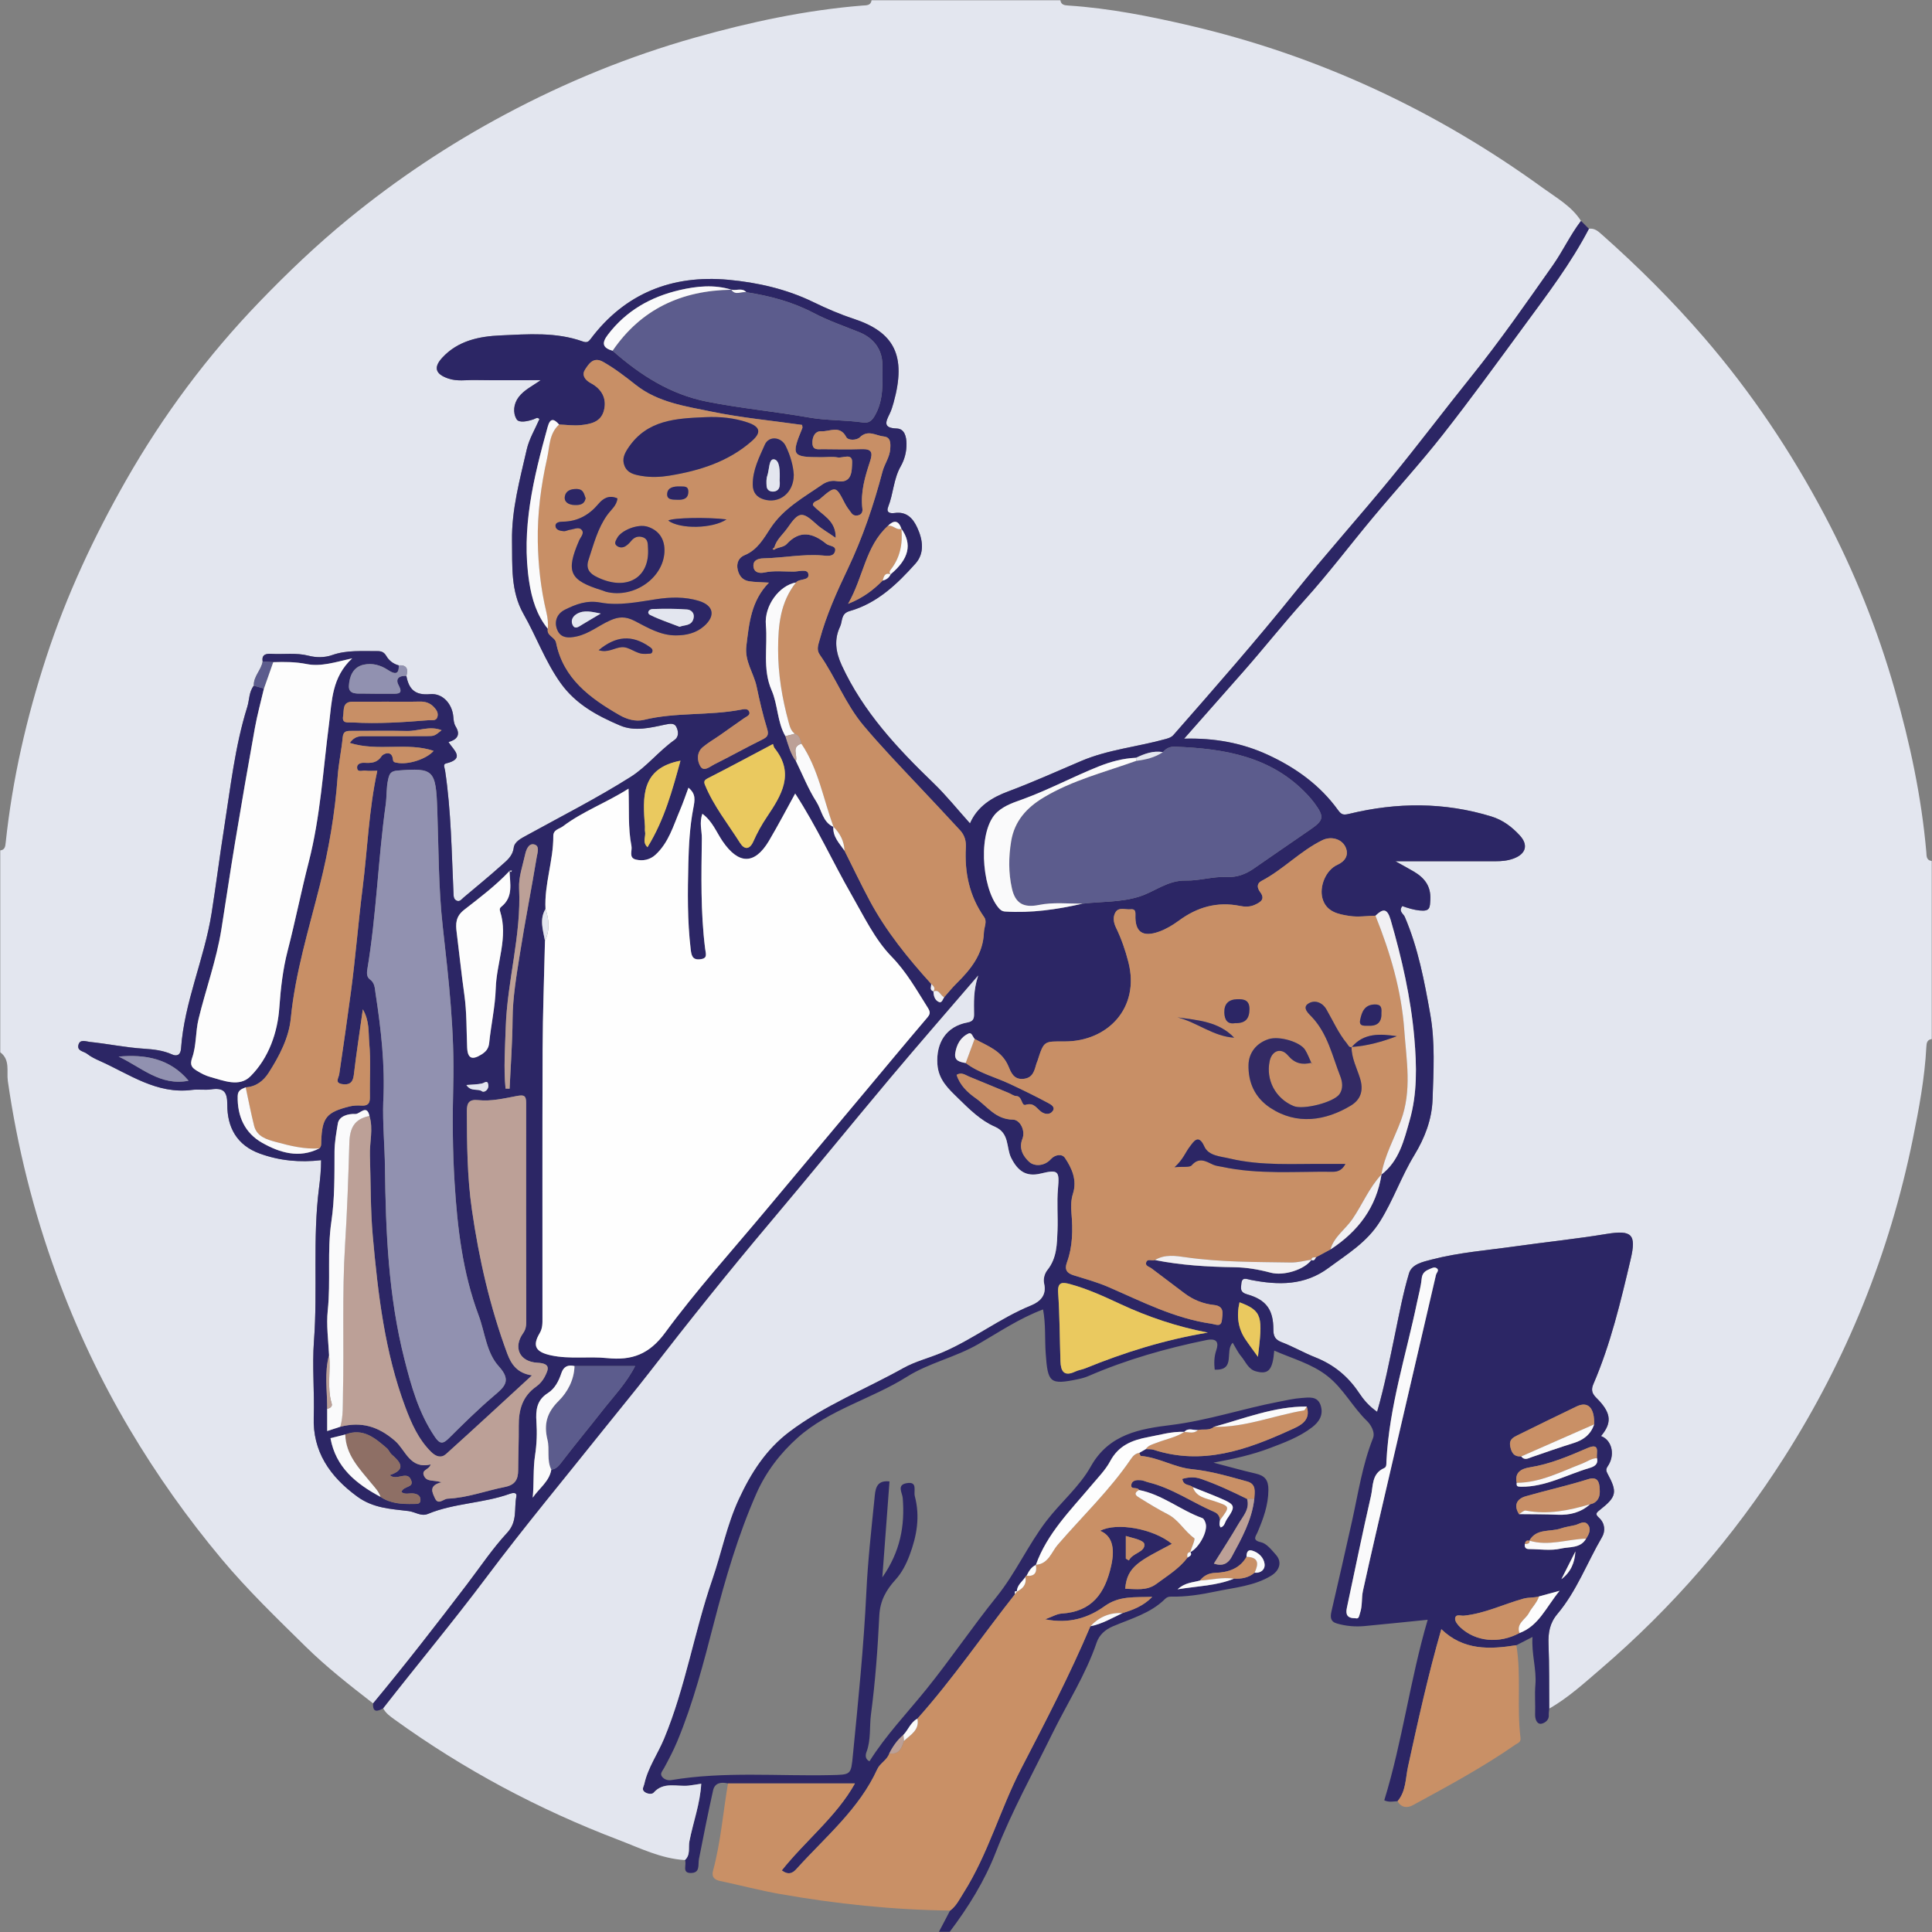 <svg width="332" height="332" viewBox="0 0 332 332" fill="none" xmlns="http://www.w3.org/2000/svg">
<rect x="0" y="0" width="332" height="332" fill="#808080" stroke="none"/>
<g clip-path="url(#clip0_1_34360)">
<path d="M0.046 180.837V146.138C0.861 146.035 0.907 145.451 0.978 144.804C2.128 133.916 4.566 123.295 7.97 112.885C11.436 102.289 16.132 92.237 21.659 82.539C28.023 71.371 35.659 61.121 44.607 51.843C49.436 46.835 54.466 42.029 59.881 37.606C68.273 30.746 77.246 24.766 86.817 19.66C97.221 14.104 108.109 9.649 119.486 6.445C128.882 3.797 138.415 1.746 148.187 0.955C148.886 0.898 149.63 0.997 149.776 0.041H182.224C182.332 0.84 182.922 0.91 183.578 0.951C190.653 1.412 197.586 2.792 204.46 4.394C226.655 9.575 246.851 19.03 265.186 32.339C267.49 34.011 270.087 35.453 271.68 37.961C269.844 40.357 268.581 43.112 266.863 45.562C262.313 52.036 257.798 58.543 252.822 64.72C248.168 70.502 243.71 76.436 239.006 82.176C233.575 88.802 227.838 95.185 222.473 101.865C215.766 110.208 208.713 118.251 201.65 126.297C201.286 126.713 200.826 126.849 200.283 127.002C195.474 128.34 190.423 128.801 185.794 130.77C181.621 132.545 177.494 134.414 173.234 136.004C170.537 137.013 167.969 138.524 166.686 141.497C164.541 139.113 162.596 136.675 160.363 134.525C154.142 128.534 148.321 122.286 144.654 114.351C143.596 112.065 143.295 109.899 144.361 107.667C144.796 106.757 144.466 105.448 145.996 105.011C150.751 103.66 154.171 100.362 157.311 96.853C158.917 95.058 158.586 92.76 157.616 90.664C156.876 89.058 155.781 87.868 153.736 88.156C152.908 88.275 152.239 88.057 152.624 87.097C153.527 84.828 153.535 82.312 154.781 80.126C155.446 78.96 155.802 77.601 155.772 76.226C155.751 75.052 155.45 73.681 154.104 73.635C151.679 73.557 152.197 72.482 152.879 71.103C153.176 70.502 153.372 69.847 153.552 69.196C155.827 61.03 153.602 57.064 146.69 54.783C144.336 54.005 142.037 53.016 139.808 51.933C135.175 49.672 130.17 48.544 125.161 48.079C115.514 47.189 107.373 50.389 101.469 58.279C101.147 58.707 100.859 58.938 100.139 58.678C95.548 57.031 90.74 57.427 86.019 57.637C82.36 57.801 78.697 58.538 76 61.462C74.457 63.138 74.8 64.275 77.016 65.041C78.543 65.564 80.073 65.284 81.595 65.309C85.362 65.37 89.134 65.329 92.906 65.329C91.509 66.334 90.104 66.972 89.147 68.208C88.231 69.39 88.097 70.938 88.774 72.046C89.192 72.729 90.719 72.392 91.71 72.046C92.057 71.922 92.324 71.613 92.692 72.021C91.952 73.743 90.936 75.406 90.522 77.206C89.335 82.395 87.896 87.575 87.984 92.949C88.051 97.207 87.716 101.577 89.962 105.514C92.182 109.413 93.688 113.659 96.33 117.369C98.922 121.006 102.594 122.982 106.516 124.658C109.104 125.766 111.797 125.046 114.394 124.498C115.175 124.333 115.878 124.255 116.2 124.873C116.572 125.585 116.723 126.573 115.907 127.154C113.21 129.069 111.111 131.775 108.385 133.496C102.615 137.145 96.493 140.254 90.497 143.552C89.535 144.079 88.415 144.631 88.277 145.677C88.08 147.168 87.043 147.909 86.115 148.745C84.016 150.627 81.825 152.406 79.672 154.226C79.329 154.515 79.023 155.001 78.505 154.786C77.911 154.543 77.949 153.934 77.924 153.407C77.598 146.394 77.526 139.368 76.481 132.405C76.418 131.972 76.076 131.33 76.623 131.198C80.031 130.379 77.928 128.896 77.067 127.516C78.543 127.105 79.174 126.273 78.317 124.873C77.974 124.313 77.953 123.74 77.894 123.135C77.698 120.981 76.088 119.087 73.914 119.284C71.259 119.523 70.251 118.383 69.829 116.151C70.138 115.018 69.954 114.232 68.507 114.334C67.592 114.1 66.826 113.482 66.417 112.778C65.982 112.028 65.513 111.876 64.782 111.884C62.202 111.917 59.597 111.678 57.096 112.56C55.746 113.037 54.299 113.008 53.024 112.679C50.879 112.127 48.75 112.477 46.622 112.354C45.731 112.3 44.925 112.452 45.129 113.663C44.891 115.146 43.532 116.229 43.611 117.822C42.767 118.901 42.871 120.264 42.491 121.479C40.371 128.254 39.618 135.283 38.519 142.243C37.745 147.135 37.135 152.048 36.357 156.94C35.111 164.797 31.67 172.177 31.109 180.183C31.026 181.352 30.315 181.525 29.596 181.2C28.023 180.483 26.355 180.31 24.703 180.203C21.572 180.006 18.511 179.355 15.404 179.034C14.773 178.968 13.711 178.486 13.468 179.598C13.246 180.619 14.409 180.644 14.957 181.076C15.596 181.579 16.357 181.953 17.11 182.287C22.211 184.556 26.903 188.081 33.012 187.282C34.074 187.142 35.186 187.348 36.244 187.196C38.414 186.879 39.066 187.55 39.058 189.827C39.041 193.682 40.664 196.791 44.674 198.236C48.065 199.459 51.535 199.785 55.181 199.361C55.181 201 55.027 202.54 54.822 204.121C53.705 212.851 54.608 221.656 53.952 230.423C53.626 234.755 54.061 239.141 53.914 243.515C53.718 249.379 56.624 253.682 61.386 257.162C64.146 259.18 67.161 259.283 70.213 259.658C71.33 259.793 72.362 260.629 73.537 260.143C78.049 258.274 83.05 258.336 87.62 256.688C87.997 256.553 88.896 256.322 88.728 257.183C88.323 259.254 88.958 261.432 87.169 263.368C84.622 266.119 82.523 269.269 80.244 272.263C74.984 279.169 69.661 286.03 64.109 292.713C60.12 289.621 56.143 286.512 52.547 282.978C47.588 278.102 42.583 273.28 38.105 267.931C32.213 260.889 26.936 253.443 22.27 245.578C17.248 237.111 13.075 228.237 9.701 219.008C5.753 208.214 2.977 197.137 1.346 185.767C1.112 184.136 1.794 182.118 0.042 180.825L0.046 180.837Z" fill="#E3E6EF"/>
<path d="M331.954 147.967V178.556C331.147 178.667 331.063 179.24 331.03 179.894C330.75 185.273 329.759 190.552 328.688 195.811C324.704 215.343 317.353 233.57 306.598 250.445C297.905 264.085 287.402 276.225 275.071 286.796C272.253 289.213 269.484 291.746 266.219 293.619C266.19 289.926 266.248 286.227 266.098 282.542C266.018 280.594 266.307 278.906 267.611 277.357C270.944 273.404 272.704 268.549 275.28 264.155C275.895 263.109 275.803 261.77 274.791 260.831C274.101 260.193 274.226 260.016 274.945 259.448C277.805 257.195 277.964 256.413 276.216 253.192C275.811 252.443 276.154 252.196 276.459 251.66C277.559 249.737 276.869 247.406 275.117 246.776C276.973 244.557 276.856 242.946 274.807 240.714C274.109 239.948 273.152 239.355 273.795 237.865C276.777 230.955 278.495 223.666 280.214 216.377C281.217 212.114 280.423 211.324 276.07 212.04C270.856 212.901 265.587 213.44 260.352 214.177C255.565 214.853 250.723 215.219 246.027 216.438C244.501 216.834 242.598 217.233 242.122 218.814C241.093 222.253 240.437 225.803 239.705 229.324C238.785 233.738 237.924 238.161 236.644 242.605C235.218 241.616 234.294 240.492 233.496 239.298C231.631 236.502 229.176 234.492 226.015 233.244C224.05 232.47 222.21 231.395 220.236 230.642C219.091 230.205 218.815 229.587 218.815 228.467C218.815 225.09 217.615 223.353 214.307 222.422C213.003 222.055 213.249 221.322 213.312 220.573C213.417 219.354 214.236 219.803 214.976 219.947C219.664 220.853 224.159 220.948 228.298 217.875C231.53 215.479 234.9 213.49 237.158 209.858C239.437 206.188 240.813 202.14 243.037 198.492C244.835 195.543 246.052 192.352 246.169 188.925C246.332 184.037 246.633 179.133 245.768 174.257C244.756 168.57 243.685 162.907 241.394 157.55C241.16 157.006 240.265 156.611 240.972 155.701C241.929 156.038 242.887 156.347 243.957 156.458C245.772 156.648 245.709 155.931 245.785 154.581C245.906 152.274 244.789 150.858 242.954 149.771C242.08 149.256 241.185 148.774 239.788 147.996C245.91 147.996 251.438 147.996 256.961 147.996C258.04 147.996 259.065 147.913 260.114 147.522C262.196 146.748 262.673 145.208 261.159 143.561C259.805 142.086 258.241 140.904 256.271 140.299C248.185 137.82 240.039 137.861 231.886 139.838C230.849 140.089 230.518 140.027 229.916 139.191C226.826 134.913 222.653 131.915 217.866 129.707C213.408 127.652 208.683 126.792 203.478 126.932C207.048 122.888 210.352 119.149 213.651 115.405C217.205 111.369 220.529 107.153 224.138 103.154C228.269 98.579 231.982 93.645 235.933 88.909C239.893 84.165 244.074 79.59 247.888 74.735C252.717 68.587 257.317 62.253 261.941 55.952C265.889 50.574 269.94 45.249 273.034 39.315C273.992 39.167 274.598 39.715 275.251 40.291C281.498 45.826 287.385 51.69 292.833 58.007C300.949 67.421 307.802 77.651 313.573 88.572C318.632 98.15 322.65 108.174 325.615 118.58C328.212 127.698 330.194 136.939 331.022 146.394C331.08 147.077 330.98 147.815 331.95 147.955L331.954 147.967Z" fill="#E3E6EF"/>
<path d="M240.161 309.523C239.404 309.56 238.634 309.75 237.878 309.367C241.001 299.232 242.301 288.69 245.337 278.345C241.641 278.716 238.074 279.091 234.507 279.424C232.902 279.577 231.304 279.437 229.745 278.988C228.566 278.65 228.587 277.835 228.812 276.863C230.012 271.682 231.2 266.502 232.354 261.313C233.408 256.557 234.119 251.722 235.937 247.147C236.389 246.01 235.398 244.655 234.942 244.219C232.45 241.822 230.891 238.664 228.152 236.497C225.421 234.335 222.101 233.483 218.969 232.091C218.702 235.447 217.974 236.267 215.767 235.637C214.495 235.274 214.048 233.981 213.283 233.071C212.71 232.388 212.325 231.552 211.832 230.74C210.402 232.145 212.451 235.534 208.738 235.365C208.629 234.294 208.608 233.199 209.018 232C209.432 230.794 209.214 229.892 207.308 230.283C200.354 231.708 193.58 233.635 187.07 236.452C186.518 236.691 185.928 236.86 185.339 236.983C180.342 238.042 180.054 237.597 179.694 232.532C179.518 230.069 179.723 227.574 179.242 225.016C175.22 226.519 171.733 228.883 168.116 230.975C164.189 233.244 159.619 234.208 155.856 236.58C149.781 240.41 142.538 242.205 137.103 247.031C134.08 249.712 131.596 252.99 129.986 256.643C126.837 263.788 124.642 271.312 122.698 278.827C120.908 285.746 119.135 292.623 116.384 299.232C115.728 300.805 114.929 302.325 114.114 303.828C113.854 304.302 113.39 304.755 113.725 305.249C114.072 305.759 114.72 306.002 115.364 305.895C124.458 304.372 133.628 305.241 142.764 305.039C146.268 304.961 146.231 305.022 146.569 301.551C147.485 292.244 148.43 282.941 148.877 273.589C149.132 268.236 149.73 262.894 150.27 257.557C150.416 256.104 150.441 254.296 152.854 254.572C152.457 259.892 152.059 265.213 151.62 271.061C154.723 266.617 155.509 262.17 155.128 257.426C155.057 256.524 154.066 255.194 155.76 254.881C157.771 254.51 156.956 256.178 157.207 257.121C158.127 260.613 157.554 263.924 156.308 267.243C155.722 268.804 154.97 270.266 153.887 271.456C152.248 273.26 151.227 275.1 151.102 277.641C150.83 283.299 150.416 288.97 149.672 294.583C149.387 296.741 149.701 298.977 148.894 301.085C148.693 301.604 148.672 302.321 149.413 302.667C152.218 298.195 155.885 294.377 159.184 290.288C163.37 285.099 167.087 279.573 171.256 274.396C174.559 270.29 176.658 265.493 179.819 261.362C182.266 258.167 185.514 255.461 187.438 252.014C190.566 246.41 195.926 245.537 201.241 244.878C207.529 244.099 213.475 242.09 219.634 240.904C220.972 240.644 222.315 240.327 223.665 240.233C224.92 240.146 226.425 239.845 226.956 241.542C227.453 243.132 226.697 244.33 225.476 245.269C223.297 246.941 220.738 247.892 218.2 248.852C215.177 249.997 212.024 250.705 208.524 251.347C211.142 252.031 213.438 252.686 215.758 253.217C217.335 253.579 217.979 254.312 217.966 256.025C217.949 258.665 217.084 260.996 216.08 263.347C215.804 263.99 215.118 264.677 216.678 265.019C217.661 265.233 218.514 266.345 219.266 267.19C220.337 268.388 219.919 269.879 218.426 270.785C215.507 272.551 212.129 272.807 208.905 273.486C206.392 274.013 203.829 274.425 201.228 274.367C200.818 274.359 200.509 274.47 200.208 274.767C197.72 277.246 194.358 278.144 191.247 279.47C189.876 280.054 188.889 280.973 188.45 282.262C186.568 287.796 183.39 292.705 180.835 297.91C177.52 304.66 173.865 311.257 171.131 318.27C169.19 323.249 166.41 327.717 163.203 331.967H161.35C161.986 330.752 162.621 329.541 163.257 328.327C164.327 327.532 164.875 326.362 165.561 325.279C169.801 318.583 171.858 310.907 175.479 303.906C179.64 295.868 183.834 287.813 187.363 279.466C189.361 279.095 191.076 278.053 192.878 277.213C194.651 276.641 196.403 276.039 197.996 274.417C194.927 274.511 192.322 274.207 189.813 276.01C187.02 278.02 183.716 279.091 179.589 278.267C180.844 277.814 181.617 277.332 182.416 277.283C187.58 276.958 189.871 273.894 190.95 269.006C191.657 265.814 190.979 263.846 189.039 263.067C191.858 261.544 198.234 262.701 201.37 265.303C195.989 268.182 193.647 269.067 193.35 273.017C195.186 273.062 197.068 273.404 198.694 272.193C200.572 270.797 202.608 269.578 204.046 267.675C204.381 267.432 204.928 267.297 204.544 266.695L204.502 266.753C206.037 265.979 207.571 263.17 207.174 261.799C207.074 261.457 206.877 260.975 206.605 260.876C202.855 259.53 199.727 256.82 195.721 256.046C195.466 255.449 194.27 256.062 194.391 255.173C194.504 254.337 195.345 254.304 196.039 254.362C196.474 254.399 196.892 254.617 197.327 254.724C201.425 255.733 204.853 258.175 208.658 259.818C209.298 260.094 209.578 260.564 209.637 261.21C209.578 261.647 209.44 262.095 209.762 262.478C210.444 262.256 210.481 261.556 210.807 261.078C212.359 258.822 212.288 258.579 209.758 257.487C208.182 256.804 206.568 256.202 204.974 255.56C204.473 255.037 203.369 255.404 203.16 254.139C204.222 253.83 205.255 253.744 206.388 254.139C209.118 255.086 211.719 256.305 214.299 257.582C214.796 259.349 213.576 260.564 212.806 261.885C211.485 264.154 210.046 266.354 208.591 268.684C210.122 269.224 211.05 268.635 211.623 267.577C213.341 264.397 215.123 261.231 215.532 257.549C215.583 256.367 215.942 255.025 214.286 254.572C211.159 253.715 208.069 252.789 204.795 252.463C201.797 252.167 199.1 250.454 196.043 250.19C195.934 250.182 195.859 249.844 195.767 249.659C196.135 249.449 196.507 249.235 196.879 249.021C197.331 249.053 197.812 248.996 198.226 249.132C206.609 251.866 214.219 249.156 221.662 245.767C223.176 245.08 225.371 244.264 224.543 241.699C218.965 241.682 213.856 243.745 208.604 245.187C207.789 245.903 206.752 245.537 205.827 245.738C205.041 245.808 204.163 245.277 203.486 246.08L203.511 246.06C201.379 245.965 199.363 246.57 197.293 246.957C194.471 247.484 192.192 248.419 190.762 251.096C189.959 252.595 188.701 253.868 187.588 255.198C183.988 259.497 179.932 263.479 177.996 268.907L177.984 268.923C177.173 269.31 176.763 270.035 176.395 270.789L176.236 270.834L176.203 270.995C175.651 271.798 174.743 272.399 174.727 273.507L174.768 273.457C174.225 273.325 174.405 273.708 174.396 273.96C168.793 281.072 163.684 288.566 157.637 295.341C156.467 295.958 156.082 297.235 155.233 298.12C154.183 299.006 153.418 300.101 152.808 301.316C152.44 302.449 151.223 302.972 150.755 304.001C147.61 310.915 141.777 315.701 136.831 321.194C136.145 321.956 135.413 322.219 134.33 321.412C138.457 316.24 143.764 312.118 146.904 306.468H125.081C123.91 306.2 122.832 306.357 122.539 307.658C121.665 311.578 120.879 315.519 120.11 319.464C119.921 320.44 120.36 321.812 118.784 321.857C117.053 321.911 118.098 320.366 117.689 319.633C118.684 318.752 118.253 317.475 118.462 316.421C119.106 313.135 120.31 309.943 120.494 306.517C119.658 306.645 119.006 306.764 118.345 306.838C116.3 307.065 114.026 306.097 112.299 308.07C112.065 308.337 111.279 308.313 110.785 307.942C110.196 307.497 110.601 307.086 110.71 306.575C111.325 303.754 113.018 301.398 114.105 298.783C117.785 289.93 119.282 280.446 122.393 271.427C123.973 266.848 124.889 262.058 126.946 257.615C129.02 253.134 131.6 249.074 135.648 246.018C141.66 241.484 148.685 238.721 155.208 235.081C157.282 233.924 159.678 233.343 161.886 232.404C167.217 230.143 171.8 226.503 177.181 224.308C178.745 223.67 179.874 222.549 179.426 220.606C179.226 219.737 179.51 218.827 179.987 218.23C181.626 216.171 181.63 213.761 181.722 211.377C181.814 209.022 181.588 206.65 181.797 204.306C182.077 201.205 181.872 200.925 178.795 201.671C176.341 202.264 174.881 201.234 173.752 198.965C172.87 197.19 173.522 194.736 170.947 193.616C168.496 192.549 166.535 190.593 164.637 188.732C162.985 187.113 161.263 185.577 161.079 182.88C160.824 179.19 162.584 176.373 166.243 175.698C167.116 175.537 167.384 175.146 167.38 174.331C167.367 172.301 167.234 170.258 168.087 167.631C162.751 173.849 157.825 179.491 153.009 185.223C146.105 193.447 139.34 201.778 132.415 209.985C125.286 218.431 118.387 227.055 111.626 235.789C109.129 239.009 106.516 242.147 103.978 245.335C97.158 253.888 90.146 262.305 83.59 271.048C77.853 278.7 71.727 286.034 65.848 293.566C64.853 294.114 64.029 294.328 64.109 292.726C69.662 286.042 74.984 279.181 80.245 272.275C82.523 269.286 84.622 266.131 87.169 263.38C88.959 261.449 88.319 259.266 88.728 257.195C88.9 256.33 87.997 256.565 87.62 256.701C83.05 258.348 78.049 258.286 73.538 260.156C72.363 260.642 71.33 259.806 70.213 259.67C67.157 259.299 64.146 259.192 61.387 257.174C56.628 253.695 53.718 249.391 53.914 243.527C54.061 239.154 53.626 234.768 53.952 230.436C54.609 221.668 53.705 212.864 54.822 204.133C55.023 202.552 55.181 201.012 55.181 199.373C51.535 199.797 48.061 199.472 44.674 198.249C40.668 196.803 39.046 193.694 39.058 189.84C39.066 187.562 38.414 186.891 36.244 187.208C35.186 187.36 34.074 187.155 33.012 187.295C26.903 188.089 22.211 184.568 17.11 182.299C16.358 181.966 15.597 181.591 14.957 181.089C14.409 180.656 13.247 180.631 13.468 179.61C13.711 178.502 14.773 178.98 15.404 179.046C18.511 179.367 21.572 180.014 24.703 180.216C26.355 180.323 28.023 180.496 29.596 181.212C30.315 181.537 31.03 181.369 31.109 180.195C31.67 172.189 35.107 164.81 36.357 156.953C37.135 152.064 37.745 147.147 38.519 142.255C39.618 135.291 40.371 128.266 42.491 121.492C42.871 120.277 42.767 118.914 43.612 117.835L45.351 118.321C44.824 120.577 44.205 122.818 43.796 125.095C42.608 131.663 41.475 138.244 40.379 144.829C39.551 149.791 38.832 154.77 38.034 159.732C37.189 164.97 35.362 169.966 34.116 175.105C33.585 177.283 33.76 179.66 33.024 181.743C32.548 183.098 33.037 183.498 33.861 184.008C34.551 184.437 35.307 184.832 36.089 185.046C38.418 185.684 41.115 186.858 43.03 184.947C46.217 181.776 47.701 177.333 47.994 173.17C48.224 169.842 48.612 166.494 49.419 163.393C50.733 158.328 51.744 153.201 53.045 148.144C55.06 140.299 55.512 132.273 56.544 124.317C57.05 120.4 56.996 116.402 60.513 113.12C57.619 113.774 55.16 114.598 52.681 114.1C50.753 113.713 48.872 113.721 46.953 113.779C46.346 113.741 45.744 113.704 45.138 113.667C44.933 112.452 45.74 112.304 46.63 112.358C48.759 112.481 50.887 112.131 53.032 112.683C54.312 113.013 55.754 113.041 57.105 112.564C59.605 111.682 62.21 111.917 64.79 111.888C65.522 111.88 65.994 112.032 66.425 112.782C66.835 113.49 67.6 114.104 68.516 114.339C68.608 116.253 67.47 115.652 66.647 115.113C65.346 114.264 63.962 113.902 62.49 114.219C60.592 114.631 60.036 116.34 59.952 117.843C59.864 119.429 61.47 119.157 62.566 119.186C64.18 119.231 65.798 119.21 67.412 119.21C68.453 119.21 69.31 119.239 68.491 117.732C67.876 116.599 68.624 116.064 69.833 116.151C70.255 118.383 71.263 119.527 73.918 119.284C76.092 119.087 77.702 120.981 77.899 123.135C77.953 123.74 77.978 124.308 78.321 124.873C79.178 126.273 78.547 127.105 77.071 127.516C77.928 128.896 80.035 130.374 76.628 131.198C76.08 131.33 76.418 131.972 76.485 132.405C77.531 139.368 77.602 146.398 77.928 153.407C77.953 153.934 77.915 154.543 78.509 154.786C79.028 155.001 79.333 154.515 79.676 154.226C81.829 152.406 84.02 150.627 86.119 148.745C87.048 147.913 88.085 147.172 88.281 145.677C88.419 144.631 89.54 144.079 90.501 143.552C96.497 140.254 102.619 137.145 108.389 133.496C111.115 131.775 113.215 129.069 115.911 127.154C116.727 126.573 116.576 125.585 116.204 124.873C115.882 124.255 115.184 124.333 114.398 124.498C111.801 125.041 109.108 125.762 106.52 124.658C102.598 122.982 98.927 121.006 96.334 117.369C93.692 113.659 92.186 109.413 89.966 105.514C87.725 101.577 88.059 97.207 87.988 92.949C87.905 87.575 89.343 82.395 90.526 77.206C90.94 75.406 91.957 73.738 92.697 72.021C92.329 71.613 92.065 71.922 91.714 72.046C90.719 72.396 89.197 72.734 88.779 72.046C88.106 70.942 88.239 69.39 89.151 68.208C90.104 66.972 91.513 66.334 92.91 65.329C89.138 65.329 85.367 65.37 81.599 65.309C80.077 65.284 78.543 65.568 77.021 65.041C74.805 64.279 74.462 63.138 76.005 61.462C78.702 58.534 82.36 57.797 86.023 57.637C90.74 57.427 95.552 57.031 100.144 58.678C100.863 58.938 101.151 58.707 101.473 58.279C107.382 50.389 115.518 47.189 125.165 48.079C130.174 48.54 135.183 49.672 139.812 51.933C142.041 53.02 144.341 54.009 146.695 54.783C153.606 57.064 155.827 61.03 153.556 69.196C153.376 69.843 153.176 70.502 152.883 71.103C152.206 72.478 151.683 73.553 154.108 73.635C155.455 73.681 155.756 75.052 155.777 76.226C155.802 77.601 155.446 78.96 154.786 80.126C153.54 82.312 153.531 84.828 152.628 87.097C152.248 88.057 152.912 88.271 153.74 88.156C155.785 87.863 156.88 89.058 157.621 90.664C158.591 92.764 158.917 95.062 157.315 96.853C154.175 100.362 150.759 103.664 146.001 105.011C144.47 105.444 144.801 106.757 144.366 107.667C143.299 109.899 143.605 112.065 144.658 114.351C148.325 122.286 154.146 128.534 160.368 134.525C162.601 136.675 164.545 139.113 166.69 141.497C167.974 138.524 170.541 137.013 173.238 136.004C177.499 134.414 181.622 132.545 185.799 130.77C190.428 128.801 195.479 128.34 200.287 127.002C200.831 126.849 201.287 126.713 201.654 126.297C208.713 118.251 215.771 110.208 222.478 101.865C227.842 95.189 233.579 88.806 239.011 82.176C243.715 76.436 248.176 70.502 252.826 64.72C257.798 58.538 262.313 52.036 266.867 45.562C268.585 43.112 269.848 40.357 271.684 37.96C272.135 38.413 272.591 38.866 273.043 39.319C269.949 45.258 265.901 50.578 261.95 55.956C257.325 62.261 252.726 68.591 247.896 74.739C244.083 79.594 239.901 84.169 235.942 88.913C231.99 93.645 228.277 98.583 224.146 103.158C220.538 107.157 217.213 111.374 213.659 115.409C210.36 119.153 207.053 122.892 203.486 126.936C208.692 126.796 213.417 127.656 217.874 129.711C222.662 131.919 226.835 134.917 229.925 139.195C230.527 140.031 230.857 140.093 231.894 139.842C240.044 137.865 248.193 137.824 256.28 140.303C258.249 140.908 259.813 142.09 261.168 143.565C262.681 145.212 262.205 146.748 260.122 147.526C259.073 147.917 258.048 148 256.97 148C251.442 147.992 245.918 148 239.797 148C241.193 148.782 242.088 149.26 242.962 149.775C244.798 150.862 245.914 152.278 245.793 154.585C245.722 155.935 245.78 156.652 243.966 156.462C242.899 156.351 241.938 156.042 240.98 155.705C240.274 156.615 241.168 157.006 241.402 157.554C243.698 162.911 244.764 168.574 245.776 174.261C246.642 179.141 246.345 184.041 246.178 188.929C246.065 192.356 244.844 195.547 243.046 198.496C240.821 202.144 239.446 206.192 237.167 209.862C234.909 213.494 231.539 215.483 228.306 217.88C224.167 220.952 219.672 220.857 214.985 219.951C214.245 219.807 213.425 219.358 213.32 220.577C213.258 221.326 213.007 222.055 214.316 222.426C217.619 223.357 218.823 225.094 218.823 228.471C218.823 229.591 219.099 230.209 220.245 230.646C222.218 231.395 224.058 232.47 226.023 233.248C229.185 234.496 231.639 236.506 233.504 239.302C234.298 240.492 235.222 241.62 236.652 242.609C237.932 238.169 238.793 233.742 239.713 229.328C240.445 225.807 241.101 222.257 242.13 218.818C242.603 217.233 244.505 216.838 246.035 216.442C250.731 215.223 255.573 214.857 260.361 214.182C265.596 213.44 270.864 212.905 276.078 212.044C280.431 211.328 281.226 212.118 280.222 216.381C278.504 223.67 276.781 230.959 273.804 237.869C273.16 239.359 274.117 239.957 274.816 240.718C276.865 242.955 276.982 244.561 275.125 246.78C276.877 247.41 277.563 249.741 276.467 251.664C276.162 252.2 275.815 252.443 276.225 253.196C277.968 256.417 277.814 257.199 274.954 259.452C274.235 260.02 274.105 260.201 274.799 260.835C275.815 261.774 275.903 263.113 275.288 264.159C272.717 268.553 270.952 273.412 267.62 277.361C266.315 278.91 266.026 280.594 266.106 282.546C266.256 286.236 266.198 289.934 266.227 293.624C266.198 294.002 266.123 294.381 266.148 294.752C266.21 295.773 265.136 296.238 264.714 296.222C264.049 296.201 263.769 295.353 263.798 294.546C263.861 292.878 263.702 291.202 263.844 289.542C264.074 286.825 263.15 284.222 263.35 281.302C262.284 281.846 261.435 282.282 260.582 282.719C255.979 283.448 251.484 283.637 247.683 279.964C245.396 287.903 243.681 295.736 241.963 303.573C241.524 305.574 241.632 307.802 240.165 309.528L240.161 309.523ZM160.397 170.357L160.414 170.373C160.426 171.156 160.66 171.918 161.401 172.206C161.848 172.379 162.028 171.708 162.258 171.349C162.964 170.555 163.629 169.723 164.386 168.977C166.866 166.531 168.952 163.916 169.077 160.23C169.107 159.357 169.659 158.369 169.136 157.628C166.569 153.987 165.737 149.935 165.975 145.611C166.038 144.458 165.732 143.49 164.984 142.679C162.617 140.105 160.213 137.56 157.817 135.011C154.627 131.618 151.403 128.262 148.401 124.691C145.273 120.973 143.617 116.426 140.874 112.51C140.255 111.629 140.615 110.822 140.857 109.924C141.999 105.703 143.793 101.725 145.666 97.796C148.238 92.397 150.136 86.784 151.654 81.027C152.001 79.718 152.887 78.565 152.979 77.165C153.042 76.242 153.105 75.122 151.875 75.007C150.533 74.879 149.162 73.771 147.748 75.155C147.226 75.666 145.758 75.748 145.415 75.093C144.32 73.001 142.559 74.2 141.154 74.109C140.038 74.039 139.54 75.114 139.611 76.238C139.687 77.416 140.619 77.181 141.347 77.189C143.584 77.214 145.825 77.255 148.062 77.181C149.726 77.128 150.04 77.683 149.53 79.228C148.656 81.876 147.845 84.565 148.196 87.423C148.254 87.896 148.116 88.358 147.585 88.522C147.117 88.671 146.64 88.613 146.331 88.197C145.921 87.649 145.495 87.097 145.185 86.496C143.626 83.453 143.58 83.424 140.895 85.751C140.477 86.113 139.662 86.15 139.691 86.809C141.179 88.498 143.684 89.338 143.605 92.426C142.254 91.471 141.213 90.915 140.297 90.079C137.809 87.802 137.274 87.913 135.313 90.742C134.552 91.841 133.419 92.706 133.068 94.073C132.963 94.16 132.863 94.246 132.758 94.333C132.955 94.543 133.13 94.473 133.298 94.292C133.933 94.04 134.761 93.958 135.171 93.509C137.462 91.014 139.703 91.586 141.986 93.448C142.513 93.876 143.776 93.748 143.492 94.749C143.212 95.741 142.087 95.511 141.28 95.449C137.893 95.189 134.565 95.873 131.199 95.947C130.35 95.964 129.388 96.223 129.472 97.319C129.555 98.381 130.479 98.566 131.345 98.381C133.026 98.019 134.715 98.233 136.396 98.225C137.257 98.22 138.692 97.739 138.892 98.566C139.206 99.872 137.366 99.357 136.785 100.094C133.954 100.576 131.32 104.039 131.613 107.391C131.939 111.131 131.002 114.96 132.599 118.617C133.699 121.138 133.548 124.053 134.97 126.503C135.451 127.978 135.823 129.501 136.776 130.786C137.931 133.138 138.905 135.604 140.306 137.799C141.234 139.253 141.368 141.287 143.249 142.111L143.207 142.049C143.078 143.775 144.249 144.919 145.127 146.188C146.565 149.054 147.945 151.953 149.459 154.782C152.277 160.037 156.019 164.645 160.012 169.064C160.088 169.509 159.653 170.106 160.401 170.357H160.397ZM154.907 90.865C154.401 89.383 153.59 89.342 152.557 90.388C148.689 93.929 148.396 99.126 145.737 103.767C148.417 102.697 150.119 101.325 151.679 99.765C152.31 99.621 152.787 99.283 153.05 98.686H153.046C156.199 96.054 156.797 93.522 154.903 90.865H154.907ZM262.844 264.785C262.33 264.595 262.125 264.875 262.033 265.316C261.954 265.851 262.138 266.193 262.736 266.197C264.571 266.205 266.486 266.518 268.226 266.111C269.685 265.769 271.596 266.111 272.558 264.406C273.08 263.611 273.515 262.701 272.796 261.914C272.173 261.235 271.379 261.914 270.664 262.083C269.857 262.281 268.974 262.388 268.238 262.647C266.415 263.29 264.019 262.585 262.815 264.747L262.844 264.785ZM215.583 270.257C216.716 270.373 217.418 269.652 217.305 268.763C217.163 267.647 216.264 266.761 215.118 266.444C214.357 266.23 214.186 266.893 214.203 267.527C213.036 269.57 211.046 270.204 208.892 270.278C207.684 270.319 206.885 270.756 206.191 271.604C205.029 271.958 203.712 271.888 202.357 273.111C205.903 272.535 209.072 272.498 212.033 271.283C213.333 271.336 214.558 271.139 215.583 270.257ZM260.633 254.811C260.561 255.391 260.725 255.482 261.385 255.486C265.596 255.527 269.183 253.435 273.047 252.294C273.787 252.076 274.72 251.73 274.423 250.577C274.297 249.614 275.033 247.876 272.788 248.848C269.593 250.223 266.407 251.59 262.92 252.146C261.502 252.373 260.231 252.962 260.637 254.815L260.633 254.811ZM225.342 216.504C225.86 216.776 225.961 216.331 226.153 216.043C226.977 215.598 227.801 215.153 228.624 214.713C233.378 211.62 236.519 207.469 237.397 201.819L237.367 201.856C240.462 199.496 241.281 195.868 242.239 192.516C243.548 187.929 243.46 183.193 243.037 178.367C242.431 171.415 240.897 164.736 238.969 158.073C238.375 156.03 237.648 156.125 236.364 157.36C234.9 157.393 233.404 157.624 231.978 157.418C230.017 157.13 227.922 156.73 227.261 154.412C226.684 152.381 227.805 149.523 229.824 148.618C231.233 147.983 231.693 146.929 231.342 145.875C230.786 144.195 228.804 143.622 227.244 144.384C223.435 146.245 220.533 149.425 216.787 151.385C215.946 151.825 215.992 152.563 216.557 153.316C217.46 154.527 216.636 155.033 215.616 155.499C214.792 155.878 213.906 155.853 213.124 155.692C209.177 154.889 205.744 155.882 202.574 158.217C201.542 158.974 200.396 159.666 199.192 160.099C196.332 161.128 195.006 160.156 195.115 157.204C195.144 156.479 194.956 156.195 194.27 156.265C193.388 156.355 192.263 155.845 191.699 156.763C191.226 157.533 191.331 158.497 191.766 159.39C192.694 161.301 193.384 163.29 193.911 165.353C195.926 173.26 190.306 178.98 182.972 178.972C179.41 178.972 179.41 178.799 178.293 182.295C178.247 182.439 178.168 182.575 178.126 182.719C177.754 183.951 177.549 185.273 175.809 185.408C174.141 185.54 173.702 184.198 173.271 183.193C172.155 180.57 169.692 179.742 167.484 178.535C167.171 178.173 166.978 177.354 166.464 177.588C165.068 178.227 164.394 179.487 164.16 180.953C163.943 182.312 164.971 182.485 165.95 182.674C168.229 184.412 171.022 185.087 173.564 186.282C175.768 187.315 177.959 188.382 180.1 189.535C180.518 189.757 181.383 190.198 180.936 190.881C180.447 191.635 179.548 191.52 178.895 191.034C178.097 190.441 177.674 189.424 176.253 189.864C175.467 190.107 175.722 188.378 174.614 188.349C174.187 188.336 173.773 187.999 173.347 187.822C171.089 186.887 168.835 185.944 166.569 185.025C165.887 184.75 165.239 184.185 164.39 184.713C164.93 186.479 166.293 187.756 167.664 188.719C169.642 190.107 171.068 192.368 174.07 192.405C175.295 192.422 176.253 194.304 175.697 195.691C174.986 197.47 175.952 198.829 176.867 199.665C177.745 200.468 179.46 200.435 180.585 199.192C181.308 198.393 182.5 198.24 182.997 198.973C184.218 200.777 185.105 202.824 184.39 205.093C184.034 206.221 184.026 207.346 184.122 208.474C184.369 211.348 184.348 214.198 183.344 216.941C182.889 218.18 183.344 218.794 184.482 219.148C186.518 219.782 188.567 220.342 190.536 221.199C196.248 223.674 201.813 226.552 208.11 227.466C208.963 227.59 209.85 228.142 209.98 226.803C210.084 225.745 210.456 224.456 208.608 224.258C206.752 224.061 205.041 223.377 203.544 222.245C201.654 220.816 199.756 219.399 197.87 217.962C197.486 217.665 196.691 217.542 196.992 216.858C197.256 216.249 197.992 216.755 198.468 216.537C202.967 217.435 207.525 217.702 212.095 217.773C214.232 217.805 216.31 218.164 218.359 218.711C220.6 219.309 224.175 218.184 225.384 216.479L225.342 216.512V216.504ZM125.667 49.767L125.704 49.788C122.735 48.865 119.729 49.17 116.81 49.845C111.847 50.994 107.611 53.383 104.471 57.501C103.359 58.959 103.526 59.762 105.27 60.276C110.012 64.436 115.146 67.775 121.556 69.035C127.348 70.176 133.222 70.724 139.022 71.745C142.095 72.289 145.21 72.157 148.284 72.598C149.191 72.729 149.755 72.408 150.286 71.506C151.938 68.694 151.633 65.659 151.629 62.648C151.624 60.07 150.14 58.086 147.673 57.093C145.039 56.031 142.325 55.1 139.825 53.786C136.17 51.867 132.286 50.842 128.251 50.216C127.515 49.376 126.511 50.018 125.671 49.767H125.667ZM273.231 258.504C274.435 258.286 274.929 257.351 274.912 256.375C274.895 255.247 274.874 253.575 272.963 254.176C269.409 255.301 265.767 256.095 262.192 257.125C260.645 257.57 260.072 258.682 261.042 260.197C263.242 260.226 265.445 260.197 267.645 260.3C269.76 260.395 271.642 259.921 273.235 258.509L273.231 258.504ZM261.414 250.272C261.983 251.014 262.589 250.606 263.242 250.379C265.642 249.544 268.042 248.716 270.463 247.958C272.156 247.427 273.382 246.467 273.938 244.767C274.025 241.933 272.892 240.743 270.944 241.678C267.536 243.305 264.149 244.977 260.762 246.644C260.001 247.019 259.303 247.398 259.512 248.506C259.725 249.614 260.131 250.355 261.41 250.272H261.414ZM264.471 274.334C263.593 274.59 262.686 274.466 261.77 274.721C258.358 275.673 255.134 277.283 251.546 277.641C251.011 277.695 250.116 277.283 250.05 278.148C250.012 278.63 250.522 279.251 250.944 279.647C253.6 282.134 257.622 282.496 261.109 280.627C264.421 279.387 265.621 276.286 268.004 273.367C266.407 273.803 265.441 274.067 264.471 274.334ZM59.334 246.513C58.464 246.727 57.594 246.941 56.791 247.143C57.699 252.163 61.198 254.988 65.392 257.232C67.115 258.397 69.076 258.492 71.062 258.443C71.568 258.43 72.262 258.554 72.254 257.747C72.25 257.014 71.735 256.734 71.037 256.643C70.351 256.557 69.565 256.894 68.988 256.392C69.285 255.334 71.087 255.692 70.686 254.473C70.046 252.537 68.19 254.584 66.973 253.493C69.9 252.5 68.796 251.253 67.311 249.951C66.973 249.655 66.814 249.161 66.475 248.868C64.431 247.11 62.377 245.331 59.329 246.517L59.334 246.513ZM195.215 130.222C192.966 130.309 190.795 130.914 188.768 131.725C184.415 133.467 180.271 135.691 175.855 137.309C174.308 137.878 172.77 138.335 171.432 139.492C167.982 142.473 168.601 152.365 171.565 155.972C171.866 156.335 172.193 156.607 172.707 156.64C177.219 156.932 181.63 156.289 186.004 155.297C189.299 154.889 192.627 155.103 195.901 154.033C198.527 153.172 200.676 151.253 203.791 151.319C206.091 151.368 208.458 150.586 210.853 150.705C212.539 150.788 214.031 150.232 215.386 149.301C218.597 147.094 221.792 144.858 225.012 142.663C227.52 140.954 227.642 140.406 225.848 137.972C225.488 137.486 225.091 137.021 224.673 136.576C218.501 129.975 210.364 128.624 201.843 128.315C201.019 128.287 200.354 128.628 199.831 129.25C198.155 128.966 196.666 129.53 195.207 130.226L195.215 130.222ZM98.726 234.747C97.606 234.484 96.849 234.83 96.472 235.954C96.017 237.317 95.377 238.61 94.118 239.409C92.245 240.599 92.044 242.325 92.178 244.285C92.312 246.224 92.245 248.135 91.944 250.099C91.584 252.455 91.785 254.909 91.543 257.36C92.659 255.729 94.398 254.58 94.737 252.546C95.607 252.467 96.084 251.817 96.535 251.224C98.805 248.263 101.189 245.388 103.484 242.456C105.404 240.006 107.628 237.712 109.142 234.743H98.722L98.726 234.747ZM56.544 232.874C55.712 235.921 56.239 239.014 56.223 242.09V245.915C56.959 245.677 57.715 245.425 58.476 245.178C62.081 244.248 64.995 245.088 67.893 247.608C69.699 249.173 70.456 252.521 74.006 251.652C73.763 252.612 72.346 252.513 72.873 253.629C73.383 254.699 74.453 254.275 75.883 254.72C73.592 255.272 74.294 256.466 74.746 257.458C75.315 258.714 76.193 257.566 76.92 257.537C80.303 257.393 83.464 256.182 86.738 255.531C88.565 255.169 89.038 254.201 89.046 252.62C89.059 250.079 89.168 247.538 89.147 244.997C89.126 242.292 89.765 239.94 92.157 238.268C92.759 237.848 93.29 237.21 93.625 236.555C94.269 235.291 94.674 234.298 92.35 234.175C89.247 234.01 88.164 231.527 89.895 229.101C90.338 228.484 90.434 227.878 90.434 227.191C90.418 214.647 90.393 202.103 90.418 189.559C90.418 188.233 90.041 188.11 88.787 188.345C86.617 188.752 84.426 189.284 82.189 189.049C80.663 188.888 80.224 189.469 80.228 190.931C80.249 196.597 80.282 202.231 81.097 207.881C82.318 216.344 84.204 224.6 87.177 232.622C87.871 234.496 88.933 235.991 91.421 236.345C86.337 241.015 81.537 245.471 76.669 249.852C75.829 250.606 74.93 250.338 74.064 249.474C71.886 247.312 70.69 244.561 69.67 241.843C66.116 232.371 64.962 222.397 64.063 212.423C63.649 207.819 63.724 203.174 63.569 198.545C63.494 196.288 64.18 194.023 63.49 191.771C63.047 189.675 61.826 191.474 61.06 191.429C59.886 191.359 58.267 191.767 58.054 193.072C57.795 194.666 57.489 196.288 57.485 197.956C57.473 201.947 57.527 205.982 56.946 209.911C56.189 215.005 56.858 220.112 56.319 225.218C56.064 227.631 56.415 230.312 56.549 232.869L56.544 232.874ZM87.574 149.643C85.225 152.159 82.465 154.23 79.764 156.335C78.283 157.488 78.279 158.727 78.476 160.239C78.927 163.805 79.291 167.384 79.793 170.942C80.215 173.952 80.153 176.979 80.274 179.997C80.353 181.892 81.127 182.205 82.728 181.2C83.452 180.747 83.957 180.216 84.058 179.231C84.376 176.093 85.091 172.972 85.187 169.834C85.321 165.403 87.37 161.079 85.931 156.578C85.818 156.219 85.885 156.018 86.144 155.808C88.285 154.095 87.604 151.764 87.558 149.585C87.633 149.672 87.712 149.762 87.788 149.849C87.846 149.766 87.909 149.684 87.968 149.598C87.834 149.61 87.704 149.622 87.57 149.635L87.574 149.643ZM54.872 197.343C55.269 196.989 55.186 196.515 55.202 196.07C55.353 192.063 56.097 191.124 60.04 190.136C60.701 189.971 61.42 189.938 62.102 189.984C63.214 190.058 63.582 189.613 63.565 188.534C63.511 185.421 63.736 182.291 63.452 179.203C63.289 177.415 63.527 175.443 62.348 173.45C61.788 177.465 61.224 181.101 60.797 184.754C60.642 186.084 59.965 186.483 58.794 186.294C57.473 186.08 58.196 185.268 58.301 184.564C58.999 179.861 59.672 175.154 60.304 170.443C61.098 164.522 61.558 158.559 62.306 152.641C63.147 145.961 63.368 139.212 64.836 132.446C63.987 132.446 63.368 132.512 62.771 132.425C62.261 132.351 61.349 132.833 61.366 131.828C61.378 131.243 62.026 131.05 62.616 131.079C63.782 131.14 64.811 131.112 65.589 129.917C65.835 129.538 67.341 128.847 67.512 130.444C67.571 131.004 67.801 130.984 68.181 131.066C70.147 131.482 73.354 130.407 74.512 129.028C69.996 127.492 64.995 129.188 60.115 127.665C61.01 126.384 61.972 126.503 62.883 126.503C66.358 126.503 69.833 126.512 73.308 126.495C74.658 126.491 74.658 126.466 75.888 125.482C73.83 124.663 71.898 125.651 69.963 125.61C66.797 125.544 63.632 125.597 60.467 125.593C59.668 125.593 58.995 125.552 58.89 126.697C58.685 128.95 58.188 131.177 58.025 133.43C57.573 139.743 56.503 145.974 54.972 152.089C53.074 159.679 50.741 167.137 49.971 174.99C49.645 178.334 48.006 181.484 46.15 184.371C45.267 185.742 44.001 186.747 42.219 186.846C41.538 187.142 40.869 187.311 40.843 188.341C40.764 191.796 42.056 194.682 45.033 196.367C48.044 198.072 51.385 199.113 54.876 197.339L54.872 197.343ZM96.079 72.952C95.176 71.935 94.549 71.79 94.114 73.359C91.689 82.106 89.527 90.898 90.949 100.057C91.392 102.899 92.224 105.719 94.143 108.054C93.892 109.257 95.364 109.455 95.561 110.426C96.794 116.599 101.394 119.964 106.457 122.875C107.695 123.588 109.213 124.053 110.639 123.703C116.104 122.365 121.774 122.999 127.264 121.961C127.732 121.871 128.46 121.677 128.727 122.237C129.033 122.871 128.351 123.085 127.916 123.386C126.532 124.341 125.169 125.326 123.789 126.289C122.794 126.985 121.728 127.595 120.8 128.365C119.679 129.295 119.792 130.745 120.369 131.696C120.971 132.689 122.041 131.696 122.786 131.33C125.524 129.971 128.192 128.468 130.935 127.117C131.847 126.668 132.169 126.335 131.834 125.247C131.102 122.871 130.534 120.437 130.028 118C129.539 115.648 127.937 113.676 128.263 110.991C128.736 107.103 129.062 103.269 132.139 100.119C130.718 100.028 129.71 100.041 128.727 99.884C127.632 99.711 127.03 98.978 126.775 97.907C126.503 96.754 126.971 95.803 127.925 95.416C130.157 94.51 131.228 92.55 132.39 90.779C134.631 87.361 138.11 85.467 141.326 83.247C141.94 82.823 142.852 82.51 143.743 82.671C146.49 83.165 146.369 80.912 146.435 79.495C146.519 77.766 144.838 78.762 143.96 78.602C143.065 78.437 142.112 78.565 141.188 78.565C136.082 78.565 135.919 78.318 137.885 73.549C137.926 73.45 137.872 73.314 137.843 73.018C132.662 72.281 127.406 71.786 122.271 70.732C117.764 69.806 113.06 69.143 109.267 66.145C107.469 64.724 105.663 63.328 103.656 62.187C101.958 61.219 101.155 62.566 100.537 63.521C100.001 64.341 100.374 65.226 101.54 65.844C103.351 66.803 104.35 68.447 103.773 70.58C103.238 72.552 101.469 72.882 99.78 73.055C98.567 73.178 97.317 72.993 96.088 72.948L96.079 72.952ZM93.65 161.672C93.508 167.907 93.269 174.141 93.244 180.38C93.186 195.745 93.228 211.114 93.219 226.478C93.219 227.372 93.257 228.224 92.734 229.105C91.417 231.317 92.09 232.351 94.7 232.906C97.902 233.594 101.135 233.046 104.325 233.376C108.586 233.812 111.567 232.734 114.302 229.003C119.629 221.742 125.713 215.022 131.5 208.091C137.14 201.333 142.802 194.588 148.455 187.838C152.059 183.535 155.639 179.211 159.281 174.94C159.862 174.257 159.941 173.968 159.393 173.1C157.483 170.081 155.806 167.05 153.197 164.369C150.332 161.425 148.459 157.471 146.364 153.823C143.086 148.115 140.377 142.099 136.647 136.362C135.865 137.803 135.167 139.101 134.452 140.394C133.686 141.773 132.934 143.161 132.127 144.512C129.664 148.63 126.917 148.576 124.166 144.549C123.108 143 122.426 141.114 120.703 139.842C120.135 141.39 120.624 142.737 120.607 144.067C120.524 150.368 120.381 156.677 121.163 162.94C121.297 164.007 121.653 164.715 120.256 164.847C118.976 164.966 118.818 164.167 118.692 163.134C118.103 158.221 118.169 153.292 118.287 148.366C118.362 145.208 118.542 142.016 119.131 138.928C119.407 137.478 119.625 136.444 118.307 135.361C117.801 136.712 117.379 137.993 116.848 139.228C115.702 141.909 114.912 144.784 112.654 146.871C111.688 147.765 110.459 147.996 109.271 147.707C107.988 147.399 108.669 146.188 108.51 145.372C107.892 142.243 108.143 139.059 108.009 135.522C104.212 137.943 100.156 139.405 96.74 141.992C96.121 142.461 95.072 142.556 95.08 143.663C95.109 147.889 93.516 151.949 93.742 156.195C92.659 158.003 93.32 159.839 93.65 161.668V161.672ZM65.865 189.247C65.739 193.043 66.116 196.832 66.157 200.621C66.287 211.682 66.747 222.689 69.482 233.495C70.669 238.198 71.953 242.815 74.734 246.916C75.582 248.168 76.105 248.18 77.142 247.151C79.626 244.68 82.126 242.213 84.79 239.94C86.625 238.371 88.022 237.325 85.722 234.797C83.569 232.429 83.351 228.97 82.243 226.005C79.496 218.674 78.61 210.982 78.129 203.339C77.778 197.754 77.744 192.08 77.895 186.442C78.137 177.345 77.113 168.327 76.097 159.292C75.348 152.641 75.39 145.904 75.152 139.199C74.909 132.285 74.554 131.927 68.382 132.409C67.199 132.499 66.944 132.874 66.697 133.961C66.375 135.398 66.484 136.827 66.287 138.244C64.97 147.662 64.698 157.195 63.126 166.585C63.026 167.186 63.013 167.894 63.553 168.285C64.431 168.916 64.397 169.78 64.539 170.69C65.484 176.843 66.187 183.008 65.873 189.247H65.865ZM207.554 228.998C202.156 227.957 197.256 226.289 192.527 224.094C189.713 222.788 186.886 221.483 183.871 220.663C182.6 220.317 181.701 220.235 181.831 222.142C182.102 226.058 182.102 229.991 182.228 233.915C182.282 235.587 182.801 236.633 184.779 235.69C185.318 235.431 185.945 235.361 186.505 235.134C193.216 232.4 200.099 230.238 207.55 228.998H207.554ZM132.829 127.858C129.087 129.839 125.416 131.816 121.699 133.71C121.075 134.027 120.892 134.258 121.147 134.871C122.635 138.508 125.106 141.576 127.184 144.866C127.895 145.994 128.811 146.089 129.484 144.561C130.116 143.124 130.893 141.724 131.771 140.418C134.284 136.671 136.63 132.948 133.105 128.554C132.98 128.398 132.951 128.163 132.833 127.858H132.829ZM232.927 278.082C233.55 278.242 233.533 277.728 233.721 277.168C234.148 275.916 233.947 274.602 234.215 273.375C235.636 266.885 237.158 260.419 238.66 253.946C241.352 242.32 244.053 230.699 246.763 219.078C246.855 218.678 247.424 218.263 246.847 217.908C246.449 217.661 246.006 217.941 245.567 218.127C244.785 218.456 244.388 218.864 244.3 219.77C244.171 221.108 243.798 222.422 243.522 223.744C241.632 232.828 238.731 241.723 238.254 251.067C238.229 251.533 238.325 252.076 237.861 252.278C235.691 253.233 235.988 255.354 235.599 257.051C234.131 263.442 232.826 269.87 231.455 276.282C231.225 277.365 231.442 278.102 232.931 278.078L232.927 278.082ZM86.872 187.068C87.106 187.068 87.34 187.076 87.574 187.08C87.754 183.106 88.055 179.133 88.085 175.159C88.11 171.353 88.758 167.635 89.343 163.912C90.221 158.34 91.329 152.81 92.241 147.242C92.354 146.554 92.814 145.315 91.756 145.101C90.836 144.911 90.422 146.019 90.246 146.826C89.824 148.749 89.109 150.714 89.205 152.629C89.602 160.729 87.165 168.537 86.91 176.555C86.797 180.059 86.542 183.572 86.876 187.068H86.872ZM66.559 120.582C64.56 120.582 62.566 120.573 60.567 120.582C58.777 120.59 59.137 122.06 58.961 123.048C58.723 124.399 59.735 124.098 60.592 124.148C64.962 124.403 69.31 124.115 73.663 123.761C74.232 123.715 74.976 123.979 75.181 123.131C75.34 122.476 74.997 121.973 74.562 121.508C73.889 120.787 73.078 120.536 72.087 120.561C70.243 120.606 68.399 120.573 66.559 120.577V120.582ZM116.932 130.72C110.091 132.03 110.442 137.009 110.823 142.008C110.848 142.309 110.777 142.626 110.844 142.918C111.028 143.721 110.292 144.656 111.266 145.587C114.206 140.818 115.564 135.687 116.932 130.72ZM20.384 181.566C24.248 183.374 27.568 186.685 32.406 185.713C29.232 181.933 25.013 181.146 20.384 181.566ZM213.003 223.793C212.454 226.182 212.784 228.289 213.994 230.114C214.638 231.078 215.344 232.009 216.168 233.158C216.979 226.322 217.013 225.276 213.003 223.789V223.793ZM193.463 267.836C193.639 267.939 193.814 268.046 193.99 268.149C194.605 266.848 196.712 266.761 196.658 265.415C196.624 264.64 194.726 264.344 193.463 263.944V267.836ZM268.31 271.369C269.932 270.163 270.605 268.516 270.722 266.597C269.919 268.186 269.112 269.776 268.31 271.369ZM80.144 186.45C80.955 187.669 82.059 186.99 82.845 187.542C83.222 187.805 84.016 187.229 83.916 186.463C83.79 185.491 83.276 186.092 82.795 186.195C82.001 186.364 81.164 186.364 80.14 186.45H80.144Z" fill="#2C2665"/>
<path d="M69.841 116.159C68.637 116.072 67.884 116.608 68.499 117.74C69.319 119.247 68.461 119.218 67.42 119.218C65.806 119.218 64.188 119.235 62.574 119.194C61.479 119.165 59.873 119.433 59.961 117.851C60.044 116.348 60.596 114.639 62.499 114.227C63.971 113.91 65.355 114.273 66.655 115.121C67.479 115.656 68.616 116.262 68.524 114.347C69.971 114.244 70.155 115.03 69.846 116.163L69.841 116.159Z" fill="#9191B0"/>
<path d="M45.142 113.676C45.748 113.713 46.35 113.75 46.956 113.787C46.425 115.298 45.894 116.809 45.363 118.317L43.624 117.831C43.544 116.237 44.903 115.15 45.142 113.671V113.676Z" fill="#5C5C8D"/>
<path d="M240.161 309.523C241.628 307.798 241.52 305.57 241.959 303.569C243.677 295.732 245.392 287.899 247.679 279.96C251.48 283.633 255.975 283.448 260.578 282.715C261.444 287.99 260.628 293.335 261.285 298.619C261.385 299.414 260.833 299.512 260.453 299.776C254.821 303.696 248.774 306.954 242.749 310.232C241.862 310.714 240.771 310.66 240.165 309.523H240.161Z" fill="#C99066"/>
<path d="M117.705 319.637C113.608 319.407 109.978 317.574 106.269 316.162C92.538 310.928 79.676 304.071 67.792 295.481C67.04 294.937 66.291 294.414 65.856 293.57C71.735 286.038 77.861 278.704 83.598 271.052C90.154 262.305 97.166 253.892 103.986 245.339C106.529 242.152 109.142 239.018 111.634 235.793C118.399 227.063 125.294 218.44 132.424 209.989C139.348 201.786 146.113 193.451 153.017 185.227C157.83 179.495 162.759 173.853 168.095 167.635C167.242 170.262 167.376 172.305 167.388 174.335C167.392 175.154 167.121 175.541 166.251 175.702C162.592 176.377 160.836 179.198 161.087 182.884C161.275 185.581 162.994 187.117 164.645 188.736C166.544 190.597 168.505 192.553 170.955 193.62C173.531 194.74 172.878 197.194 173.761 198.969C174.89 201.234 176.345 202.268 178.803 201.675C181.881 200.929 182.086 201.21 181.806 204.31C181.596 206.65 181.822 209.026 181.73 211.381C181.638 213.766 181.634 216.175 179.995 218.234C179.518 218.831 179.238 219.741 179.435 220.61C179.882 222.558 178.749 223.674 177.189 224.312C171.808 226.507 167.225 230.143 161.894 232.408C159.686 233.347 157.29 233.924 155.216 235.085C148.698 238.729 141.669 241.493 135.656 246.022C131.608 249.074 129.028 253.134 126.954 257.619C124.897 262.058 123.982 266.852 122.401 271.431C119.29 280.45 117.797 289.934 114.114 298.788C113.026 301.403 111.333 303.758 110.718 306.579C110.605 307.09 110.204 307.501 110.794 307.946C111.283 308.317 112.069 308.346 112.307 308.074C114.034 306.101 116.309 307.069 118.353 306.842C119.01 306.768 119.666 306.649 120.503 306.521C120.319 309.948 119.11 313.139 118.47 316.425C118.266 317.48 118.696 318.756 117.697 319.637H117.705Z" fill="#E3E6EF"/>
<path d="M93.742 156.199C93.516 151.953 95.109 147.893 95.08 143.668C95.072 142.56 96.121 142.465 96.74 141.996C100.156 139.414 104.212 137.948 108.009 135.526C108.142 139.059 107.892 142.243 108.51 145.377C108.673 146.192 107.992 147.403 109.271 147.712C110.459 148 111.688 147.765 112.654 146.876C114.912 144.788 115.702 141.909 116.848 139.232C117.375 137.997 117.801 136.72 118.307 135.365C119.62 136.449 119.407 137.482 119.131 138.932C118.541 142.02 118.362 145.216 118.286 148.37C118.169 153.292 118.102 158.225 118.692 163.138C118.817 164.171 118.976 164.975 120.256 164.851C121.652 164.719 121.297 164.007 121.163 162.944C120.381 156.681 120.523 150.368 120.607 144.071C120.624 142.741 120.135 141.394 120.703 139.846C122.426 141.118 123.107 143 124.165 144.553C126.913 148.58 129.664 148.634 132.127 144.516C132.934 143.161 133.69 141.773 134.451 140.398C135.167 139.109 135.865 137.808 136.647 136.366C140.376 142.103 143.086 148.119 146.364 153.827C148.459 157.475 150.332 161.425 153.197 164.373C155.806 167.058 157.482 170.085 159.393 173.104C159.941 173.968 159.862 174.261 159.28 174.944C155.638 179.219 152.059 183.539 148.455 187.842C142.802 194.596 137.14 201.337 131.499 208.095C125.712 215.026 119.629 221.751 114.302 229.007C111.563 232.738 108.586 233.817 104.325 233.38C101.139 233.051 97.902 233.598 94.699 232.911C92.09 232.351 91.417 231.321 92.734 229.11C93.257 228.232 93.219 227.376 93.219 226.482C93.228 211.118 93.186 195.749 93.244 180.384C93.269 174.15 93.508 167.911 93.65 161.676C94.511 159.864 94.361 158.036 93.742 156.203V156.199Z" fill="#FEFEFE"/>
<path d="M198.468 216.529C197.992 216.747 197.256 216.241 196.992 216.85C196.695 217.538 197.486 217.661 197.87 217.954C199.752 219.391 201.65 220.812 203.544 222.237C205.046 223.369 206.756 224.048 208.608 224.25C210.452 224.448 210.08 225.737 209.98 226.795C209.85 228.134 208.963 227.582 208.11 227.458C201.813 226.544 196.248 223.67 190.536 221.191C188.571 220.338 186.518 219.774 184.482 219.14C183.34 218.786 182.888 218.172 183.344 216.932C184.348 214.19 184.369 211.34 184.122 208.466C184.026 207.337 184.03 206.213 184.39 205.085C185.105 202.816 184.218 200.769 182.997 198.965C182.5 198.232 181.308 198.385 180.585 199.183C179.46 200.431 177.745 200.46 176.867 199.657C175.952 198.821 174.99 197.462 175.697 195.683C176.248 194.295 175.295 192.413 174.07 192.397C171.068 192.36 169.646 190.099 167.664 188.711C166.293 187.752 164.93 186.471 164.39 184.704C165.239 184.177 165.891 184.741 166.569 185.017C168.831 185.94 171.089 186.879 173.347 187.813C173.773 187.991 174.187 188.328 174.614 188.341C175.722 188.369 175.467 190.099 176.253 189.856C177.67 189.415 178.097 190.433 178.895 191.026C179.548 191.511 180.447 191.627 180.936 190.873C181.379 190.19 180.513 189.749 180.1 189.527C177.959 188.374 175.768 187.307 173.564 186.273C171.022 185.079 168.224 184.404 165.95 182.666C166.46 181.286 166.974 179.907 167.484 178.523C169.692 179.73 172.159 180.557 173.271 183.181C173.698 184.185 174.137 185.532 175.809 185.396C177.545 185.26 177.754 183.938 178.126 182.707C178.168 182.563 178.247 182.427 178.293 182.283C179.41 178.782 179.41 178.955 182.972 178.96C190.306 178.968 195.926 173.248 193.911 165.341C193.384 163.282 192.694 161.289 191.766 159.378C191.335 158.489 191.226 157.521 191.699 156.751C192.263 155.832 193.388 156.343 194.27 156.252C194.956 156.182 195.14 156.467 195.115 157.191C195.002 160.144 196.332 161.116 199.192 160.086C200.396 159.654 201.542 158.962 202.574 158.204C205.744 155.869 209.177 154.877 213.124 155.68C213.906 155.841 214.792 155.861 215.616 155.486C216.636 155.021 217.46 154.51 216.557 153.304C215.996 152.55 215.946 151.813 216.787 151.373C220.537 149.412 223.435 146.233 227.244 144.372C228.804 143.61 230.786 144.182 231.342 145.863C231.693 146.917 231.233 147.975 229.824 148.605C227.805 149.511 226.684 152.365 227.261 154.399C227.922 156.722 230.017 157.117 231.978 157.406C233.403 157.616 234.9 157.385 236.364 157.352C238.915 163.702 240.842 170.246 241.319 177.053C241.678 182.192 242.657 187.365 240.738 192.553C239.596 195.634 237.932 198.558 237.372 201.848L237.401 201.811C235.277 204.072 234.131 206.954 232.404 209.479C231.187 211.258 229.23 212.518 228.624 214.709C227.8 215.153 226.977 215.598 226.153 216.039C225.827 216.101 225.379 215.952 225.342 216.5L225.384 216.467C224.188 216.64 222.984 216.974 221.792 216.953C215.775 216.85 209.754 216.916 203.762 216.051C202.047 215.804 200.149 215.503 198.468 216.529ZM225.367 182.625C225.434 182.748 225.501 182.868 225.568 182.991C225.492 182.876 225.417 182.765 225.342 182.649C224.986 181.892 224.706 181.093 224.263 180.393C223.41 179.042 219.839 177.971 217.995 178.564C215.871 179.248 214.592 180.928 214.546 182.971C214.474 185.948 215.587 188.579 218.275 190.358C222.841 193.377 227.792 192.582 232.107 189.992C233.83 188.958 234.361 187.381 233.7 185.273C233.153 183.518 232.245 181.822 232.249 179.911C234.955 179.734 237.522 179.009 240.027 178.062C237.167 177.642 234.369 177.465 232.279 179.944C231.777 180.01 231.685 179.59 231.451 179.305C229.975 177.518 229.067 175.41 227.918 173.433C227.194 172.189 225.831 171.749 224.761 172.494C223.732 173.211 224.924 174.22 225.425 174.747C228.164 177.654 228.942 181.443 230.318 184.947C230.686 185.886 230.853 187.068 230.171 188.023C229.159 189.44 223.949 190.746 222.302 190.066C219.187 188.777 217.481 185.573 218.183 182.316C218.568 180.533 220.128 179.948 221.328 181.365C222.511 182.761 223.757 183.012 225.363 182.621L225.367 182.625ZM201.838 200.575C203.335 200.435 204.427 200.65 204.786 200.242C206.057 198.784 207.249 199.575 208.441 200.127C208.955 200.365 209.461 200.39 209.98 200.501C216.293 201.86 222.695 201.271 229.063 201.354C229.879 201.366 230.673 201.053 231.2 200.007C230.029 200.007 229.047 200.015 228.06 200.007C222.457 199.962 216.824 200.386 211.301 199.076C209.708 198.698 207.68 198.636 206.948 197.001C205.932 194.728 205.05 196.284 204.494 196.993C203.724 197.977 203.323 199.245 201.838 200.575ZM212.229 175.817C214.069 175.859 214.692 175.023 214.704 173.421C214.721 171.876 213.81 171.671 212.61 171.704C211.108 171.745 210.347 172.511 210.389 173.997C210.423 175.27 210.95 176.04 212.225 175.817H212.229ZM212.079 178.313C209.402 175.521 205.827 175.319 202.344 174.821C205.71 175.677 208.487 178.095 212.079 178.313ZM237.38 174.01C237.43 173.252 237.401 172.581 236.247 172.601C234.436 172.638 234.001 173.952 233.73 175.257C233.483 176.452 234.528 176.238 235.247 176.262C236.79 176.312 237.468 175.533 237.38 174.006V174.01Z" fill="#C88F66"/>
<path d="M163.27 328.314C153.435 328.199 143.684 327.17 134.013 325.469C130.559 324.863 127.164 323.945 123.726 323.229C122.643 323.002 122.267 322.438 122.535 321.454C123.86 316.537 124.249 311.467 125.098 306.472C132.344 306.472 139.595 306.472 146.92 306.472C143.78 312.122 138.474 316.24 134.347 321.417C135.43 322.224 136.162 321.96 136.848 321.198C141.79 315.705 147.627 310.915 150.771 304.005C151.24 302.976 152.457 302.453 152.829 301.32C154.48 301.539 154.949 300.423 155.317 299.187C156.462 298.121 158.043 297.313 157.658 295.341C163.704 288.563 168.814 281.072 174.417 273.96C174.543 273.791 174.664 273.626 174.789 273.457L174.747 273.507C175.805 272.992 176.453 272.243 176.223 270.995L176.257 270.834L176.416 270.789C177.871 270.929 178.222 270.163 178.005 268.923L178.017 268.907C180.187 268.742 180.677 266.716 181.768 265.452C185.995 260.564 190.712 256.071 194.354 250.701C194.722 250.161 195.132 249.774 195.784 249.663C195.876 249.848 195.951 250.186 196.06 250.194C199.121 250.458 201.813 252.167 204.811 252.468C208.085 252.793 211.175 253.719 214.303 254.576C215.955 255.029 215.599 256.371 215.549 257.553C215.139 257.562 214.725 257.574 214.316 257.582C211.736 256.306 209.135 255.087 206.404 254.139C205.271 253.748 204.239 253.831 203.176 254.139C203.386 255.404 204.489 255.041 204.991 255.56C205.568 257.29 207.245 257.467 208.629 257.94C211.414 258.896 211.435 258.834 209.653 261.21C209.595 260.564 209.315 260.094 208.675 259.818C204.874 258.175 201.441 255.729 197.343 254.724C196.909 254.617 196.49 254.399 196.056 254.362C195.366 254.304 194.525 254.337 194.408 255.173C194.287 256.058 195.483 255.445 195.738 256.046C194.546 256.717 195.458 257.162 195.968 257.479C197.511 258.443 199.075 259.39 200.693 260.222C202.574 261.194 203.536 263.125 205.221 264.319C205.455 264.488 204.774 265.909 204.519 266.749L204.561 266.691C203.95 266.798 203.992 267.227 204.063 267.671C202.625 269.574 200.592 270.793 198.711 272.189C197.084 273.396 195.203 273.054 193.367 273.013C193.664 269.063 196.005 268.178 201.387 265.299C198.251 262.697 191.874 261.54 189.056 263.063C190.996 263.842 191.674 265.81 190.967 269.002C189.888 273.886 187.597 276.954 182.433 277.279C181.634 277.328 180.861 277.81 179.606 278.263C183.733 279.087 187.036 278.016 189.83 276.006C192.338 274.203 194.948 274.503 198.012 274.413C196.419 276.035 194.663 276.641 192.895 277.209C190.687 277.081 188.872 277.884 187.379 279.462C183.85 287.813 179.656 295.864 175.496 303.902C171.875 310.903 169.818 318.579 165.578 325.275C164.892 326.354 164.344 327.528 163.274 328.323L163.27 328.314Z" fill="#C99066"/>
<path d="M96.079 72.952C97.313 72.997 98.559 73.182 99.771 73.059C101.461 72.886 103.234 72.556 103.765 70.584C104.342 68.451 103.342 66.808 101.532 65.848C100.361 65.23 99.993 64.345 100.528 63.526C101.151 62.57 101.95 61.224 103.648 62.191C105.655 63.332 107.461 64.728 109.259 66.149C113.047 69.147 117.755 69.81 122.263 70.736C127.398 71.795 132.654 72.289 137.834 73.022C137.859 73.318 137.914 73.454 137.876 73.553C135.911 78.326 136.07 78.569 141.179 78.569C142.108 78.569 143.057 78.441 143.952 78.606C144.83 78.767 146.511 77.77 146.427 79.5C146.36 80.916 146.481 83.169 143.734 82.675C142.844 82.514 141.932 82.827 141.317 83.251C138.102 85.471 134.623 87.365 132.382 90.783C131.219 92.554 130.149 94.514 127.916 95.42C126.967 95.807 126.495 96.758 126.766 97.912C127.017 98.982 127.623 99.715 128.719 99.888C129.702 100.045 130.714 100.032 132.131 100.123C129.054 103.273 128.727 107.107 128.255 110.995C127.929 113.676 129.53 115.652 130.019 118.004C130.53 120.442 131.094 122.871 131.826 125.251C132.16 126.343 131.842 126.672 130.927 127.121C128.184 128.472 125.516 129.975 122.777 131.334C122.033 131.705 120.963 132.693 120.36 131.7C119.783 130.749 119.671 129.3 120.791 128.369C121.719 127.599 122.786 126.989 123.781 126.293C125.161 125.33 126.52 124.341 127.908 123.39C128.343 123.094 129.02 122.875 128.719 122.241C128.451 121.685 127.724 121.879 127.256 121.965C121.765 123.003 116.095 122.365 110.63 123.707C109.205 124.057 107.691 123.592 106.449 122.879C101.385 119.968 96.79 116.604 95.552 110.431C95.356 109.455 93.888 109.261 94.135 108.058C94.214 107.074 94.102 106.123 93.867 105.147C92.918 101.181 92.479 97.092 92.408 93.069C92.324 88.288 92.952 83.465 94.005 78.762C94.453 76.765 94.327 74.521 96.071 72.956L96.079 72.952ZM121.209 71.688C116.2 71.902 111.237 72.128 108.005 76.905C107.29 77.963 106.871 78.882 107.31 80.019C107.812 81.316 109.016 81.579 110.288 81.789C111.902 82.057 113.528 81.979 115.079 81.728C120.264 80.879 125.198 79.318 129.217 75.773C130.885 74.303 130.626 73.327 128.485 72.598C126.139 71.799 123.706 71.576 121.213 71.688H121.209ZM106.102 85.644C104.697 85.022 103.673 85.599 102.832 86.595C101.227 88.506 99.24 89.618 96.673 89.647C96.146 89.651 95.415 89.766 95.452 90.388C95.49 91.067 96.255 91.236 96.861 91.281C97.221 91.31 97.589 91.08 97.965 91.03C98.63 90.944 99.437 90.495 99.93 91.03C100.486 91.636 99.776 92.274 99.516 92.875C97.183 98.286 97.852 99.719 103.505 101.461C103.727 101.527 103.932 101.643 104.154 101.696C109.016 102.919 114.268 99.147 114.18 94.444C114.147 92.513 113.148 91.1 111.262 90.507C109.577 89.976 106.704 91.154 106.035 92.48C105.826 92.892 105.508 93.341 105.906 93.719C106.311 94.106 106.913 94.18 107.415 93.896C107.804 93.678 108.147 93.336 108.431 92.986C108.979 92.315 109.648 92.043 110.467 92.327C111.404 92.649 111.308 93.501 111.354 94.242C111.651 99.081 108.034 101.416 103.334 99.501C101.758 98.859 100.495 98.113 101.13 96.198C102.013 93.55 102.69 90.808 104.358 88.481C105.007 87.579 105.985 86.871 106.098 85.644H106.102ZM116.125 109.187C117.939 109.187 119.633 108.796 121.009 107.577C123.003 105.806 122.623 104.023 120.068 103.253C117.676 102.528 115.222 102.598 112.775 102.969C109.589 103.45 106.357 104.138 103.179 103.545C100.842 103.109 98.973 103.833 97.087 104.768C95.657 105.476 95.184 106.877 95.774 108.269C96.364 109.66 97.681 109.681 99.09 109.368C101.247 108.894 102.903 107.474 104.848 106.613C106.294 105.971 107.457 105.868 109.088 106.712C111.249 107.832 113.486 109.195 116.125 109.187ZM136.404 81.604C136.329 80.138 135.844 78.326 135.008 76.621C134.234 75.048 132.118 74.85 131.429 76.419C130.471 78.594 129.329 80.768 129.355 83.28C129.367 84.651 130.049 85.438 131.215 85.804C133.862 86.636 136.396 84.754 136.404 81.604ZM102.882 111.724C104.48 112.238 105.617 111.287 106.846 111.209C108.197 111.122 109.284 112.382 110.714 112.358C110.869 112.358 111.023 112.374 111.174 112.35C111.521 112.292 112.006 112.465 112.115 111.946C112.211 111.501 111.826 111.287 111.521 111.077C108.607 109.08 105.868 109.24 102.887 111.719L102.882 111.724ZM124.851 89.259C121.573 88.856 115.631 88.971 114.833 89.457C116.844 90.973 122.468 90.861 124.851 89.259ZM100.641 85.64C100.361 84.927 100.311 84.075 99.144 84.034C98.082 83.996 97.213 84.355 97.062 85.335C96.916 86.303 97.748 86.747 98.693 86.784C99.554 86.817 100.399 86.76 100.641 85.64ZM116.781 83.593C115.824 83.576 114.766 83.741 114.653 84.787C114.523 85.953 115.623 85.854 116.455 85.883C117.484 85.916 118.299 85.673 118.282 84.458C118.27 83.408 117.421 83.651 116.781 83.593Z" fill="#C88F66"/>
<path d="M65.865 189.246C66.183 183.008 65.476 176.843 64.531 170.69C64.393 169.78 64.422 168.915 63.544 168.285C63.005 167.898 63.017 167.186 63.118 166.585C64.69 157.195 64.962 147.662 66.279 138.244C66.475 136.827 66.367 135.398 66.689 133.961C66.931 132.87 67.19 132.499 68.374 132.409C74.545 131.927 74.901 132.285 75.143 139.199C75.377 145.904 75.336 152.641 76.088 159.291C77.104 168.327 78.133 177.345 77.886 186.442C77.736 192.084 77.769 197.754 78.12 203.339C78.601 210.982 79.488 218.674 82.235 226.004C83.347 228.969 83.56 232.429 85.714 234.797C88.018 237.325 86.621 238.371 84.781 239.94C82.118 242.213 79.617 244.68 77.134 247.151C76.097 248.18 75.574 248.164 74.725 246.916C71.945 242.814 70.665 238.198 69.473 233.495C66.739 222.685 66.279 211.682 66.149 200.621C66.103 196.832 65.727 193.043 65.856 189.246H65.865Z" fill="#9191B0"/>
<path d="M160.008 169.064C156.011 164.645 152.268 160.037 149.454 154.782C147.941 151.953 146.561 149.054 145.122 146.188C145.064 144.545 144.357 143.198 143.203 142.049L143.245 142.111C141.464 137.317 140.657 132.162 137.713 127.805C137.525 127.113 137.42 126.372 136.588 126.087C135.919 125.602 135.727 124.86 135.53 124.131C134.406 120.005 133.703 115.862 133.716 111.526C133.728 107.363 134.109 103.479 136.785 100.094C137.366 99.357 139.206 99.876 138.892 98.566C138.692 97.739 137.257 98.216 136.396 98.225C134.715 98.233 133.026 98.019 131.345 98.381C130.484 98.566 129.555 98.381 129.472 97.319C129.388 96.227 130.35 95.968 131.199 95.947C134.565 95.873 137.897 95.189 141.28 95.449C142.087 95.511 143.212 95.741 143.492 94.749C143.776 93.748 142.513 93.88 141.986 93.448C139.703 91.586 137.462 91.014 135.171 93.509C134.757 93.958 133.933 94.04 133.298 94.292C133.222 94.213 133.147 94.144 133.068 94.073C133.423 92.706 134.552 91.841 135.313 90.742C137.274 87.913 137.813 87.802 140.297 90.079C141.213 90.919 142.254 91.471 143.605 92.426C143.68 89.338 141.179 88.498 139.691 86.809C139.662 86.154 140.473 86.113 140.895 85.751C143.584 83.424 143.626 83.453 145.185 86.496C145.495 87.102 145.921 87.649 146.331 88.197C146.644 88.613 147.117 88.671 147.585 88.522C148.116 88.353 148.254 87.896 148.196 87.423C147.845 84.565 148.656 81.876 149.53 79.228C150.04 77.683 149.726 77.127 148.062 77.181C145.825 77.251 143.584 77.214 141.347 77.189C140.623 77.181 139.687 77.42 139.611 76.238C139.54 75.114 140.042 74.039 141.154 74.109C142.559 74.2 144.32 73.001 145.415 75.093C145.758 75.748 147.226 75.666 147.748 75.155C149.166 73.771 150.533 74.879 151.875 75.007C153.105 75.122 153.042 76.242 152.979 77.165C152.887 78.565 152.001 79.718 151.654 81.027C150.136 86.784 148.238 92.397 145.666 97.796C143.793 101.725 141.999 105.703 140.857 109.924C140.615 110.822 140.255 111.629 140.874 112.51C143.617 116.426 145.273 120.973 148.401 124.691C151.403 128.262 154.627 131.618 157.817 135.011C160.213 137.56 162.617 140.101 164.984 142.679C165.728 143.49 166.038 144.458 165.975 145.611C165.737 149.935 166.569 153.987 169.136 157.628C169.659 158.369 169.107 159.357 169.077 160.23C168.952 163.916 166.866 166.531 164.386 168.977C163.629 169.723 162.964 170.555 162.258 171.349C161.584 171.135 161.442 169.937 160.414 170.373L160.397 170.357C160.84 169.76 160.372 169.426 160.008 169.064Z" fill="#C88F66"/>
<path d="M199.84 129.246C200.362 128.624 201.027 128.282 201.851 128.311C210.372 128.62 218.509 129.971 224.681 136.572C225.095 137.017 225.496 137.478 225.856 137.968C227.65 140.402 227.529 140.95 225.02 142.659C221.796 144.854 218.606 147.09 215.394 149.297C214.035 150.232 212.547 150.788 210.862 150.701C208.466 150.582 206.095 151.364 203.799 151.315C200.684 151.249 198.531 153.168 195.909 154.029C192.635 155.099 189.307 154.885 186.012 155.293C183.511 155.301 180.986 155.009 178.519 155.511C175.91 156.042 174.467 155.239 173.898 152.674C173.3 149.985 173.321 147.312 173.765 144.578C174.333 141.073 176.453 138.779 179.347 137.042C184.293 134.064 189.896 132.672 195.278 130.741C196.9 130.539 198.468 130.169 199.848 129.242L199.84 129.246Z" fill="#5C5C8D"/>
<path d="M63.486 191.771C64.175 194.019 63.49 196.284 63.565 198.545C63.72 203.174 63.645 207.819 64.058 212.423C64.957 222.401 66.112 232.371 69.666 241.843C70.686 244.557 71.878 247.307 74.06 249.474C74.93 250.334 75.829 250.606 76.665 249.852C81.532 245.471 86.333 241.015 91.417 236.345C88.933 235.991 87.871 234.496 87.173 232.622C84.2 224.6 82.31 216.339 81.093 207.881C80.278 202.227 80.245 196.593 80.224 190.931C80.219 189.469 80.659 188.888 82.185 189.049C84.422 189.284 86.617 188.752 88.783 188.345C90.037 188.11 90.418 188.234 90.414 189.56C90.388 202.103 90.414 214.647 90.43 227.191C90.43 227.878 90.33 228.48 89.891 229.101C88.16 231.527 89.243 234.006 92.345 234.175C94.67 234.298 94.265 235.291 93.621 236.555C93.286 237.21 92.755 237.848 92.153 238.268C89.766 239.936 89.121 242.288 89.142 244.997C89.163 247.538 89.055 250.079 89.042 252.62C89.034 254.201 88.561 255.169 86.734 255.531C83.46 256.178 80.299 257.393 76.916 257.537C76.189 257.57 75.311 258.715 74.742 257.459C74.29 256.466 73.588 255.272 75.879 254.72C74.445 254.275 73.374 254.699 72.869 253.629C72.342 252.517 73.759 252.612 74.002 251.652C70.452 252.525 69.691 249.177 67.889 247.608C64.987 245.088 62.077 244.248 58.472 245.178C59.003 243.325 58.882 241.423 58.928 239.533C59.133 230.979 58.752 222.426 59.292 213.86C59.656 208.062 59.86 202.235 60.023 196.42C60.099 193.797 60.901 192.302 63.477 191.775L63.486 191.771Z" fill="#BCA097"/>
<path d="M45.364 118.321C45.895 116.81 46.425 115.298 46.957 113.791C48.876 113.733 50.757 113.729 52.685 114.112C55.169 114.61 57.627 113.787 60.517 113.132C57 116.414 57.055 120.409 56.549 124.329C55.516 132.285 55.064 140.311 53.049 148.156C51.748 153.213 50.736 158.336 49.424 163.406C48.621 166.507 48.232 169.85 47.998 173.182C47.709 177.345 46.221 181.789 43.035 184.96C41.115 186.871 38.422 185.697 36.093 185.059C35.312 184.844 34.559 184.449 33.865 184.021C33.041 183.51 32.548 183.107 33.029 181.756C33.764 179.672 33.589 177.296 34.12 175.117C35.366 169.982 37.197 164.983 38.038 159.745C38.836 154.778 39.556 149.8 40.383 144.841C41.479 138.257 42.612 131.676 43.8 125.107C44.209 122.83 44.832 120.59 45.355 118.333L45.364 118.321Z" fill="#FDFDFD"/>
<path d="M128.246 50.216C132.281 50.842 136.166 51.867 139.82 53.786C142.321 55.1 145.035 56.031 147.669 57.093C150.132 58.086 151.62 60.066 151.624 62.648C151.629 65.659 151.934 68.694 150.282 71.506C149.751 72.408 149.187 72.729 148.279 72.598C145.206 72.157 142.095 72.289 139.018 71.745C133.218 70.724 127.347 70.176 121.552 69.035C115.142 67.771 110.007 64.436 105.266 60.276C110.145 53.131 117.099 49.903 125.7 49.788L125.662 49.767C126.356 50.85 127.389 50.043 128.242 50.216H128.246Z" fill="#5C5C8D"/>
<path d="M42.219 186.85C44 186.751 45.267 185.746 46.15 184.375C48.006 181.488 49.645 178.338 49.971 174.994C50.741 167.141 53.074 159.683 54.972 152.093C56.503 145.978 57.573 139.747 58.025 133.434C58.184 131.182 58.681 128.95 58.89 126.701C58.995 125.56 59.668 125.597 60.467 125.597C63.632 125.602 66.797 125.552 69.962 125.614C71.898 125.655 73.83 124.667 75.887 125.486C74.658 126.47 74.658 126.495 73.307 126.499C69.833 126.512 66.358 126.499 62.883 126.508C61.972 126.508 61.01 126.388 60.115 127.669C64.995 129.193 69.996 127.496 74.512 129.032C73.349 130.407 70.146 131.486 68.181 131.07C67.801 130.988 67.571 131.009 67.512 130.449C67.341 128.851 65.84 129.538 65.589 129.921C64.811 131.116 63.786 131.145 62.616 131.083C62.026 131.054 61.378 131.247 61.365 131.832C61.349 132.833 62.26 132.355 62.77 132.429C63.368 132.516 63.987 132.45 64.836 132.45C63.373 139.216 63.151 145.966 62.306 152.645C61.562 158.563 61.098 164.526 60.303 170.448C59.672 175.159 58.999 179.866 58.3 184.568C58.196 185.273 57.473 186.084 58.794 186.298C59.961 186.487 60.638 186.092 60.797 184.758C61.223 181.105 61.788 177.469 62.348 173.454C63.527 175.447 63.289 177.419 63.452 179.207C63.736 182.295 63.506 185.425 63.565 188.538C63.586 189.617 63.214 190.058 62.101 189.988C61.42 189.943 60.701 189.975 60.04 190.14C56.097 191.129 55.353 192.067 55.202 196.074C55.185 196.519 55.269 196.997 54.872 197.347C52.325 197.516 49.883 196.914 47.467 196.26C45.857 195.823 44.126 195.345 43.653 193.435C43.114 191.256 42.691 189.049 42.215 186.854L42.219 186.85Z" fill="#C88F66"/>
<path d="M207.554 228.998C200.099 230.238 193.216 232.4 186.509 235.134C185.953 235.361 185.322 235.431 184.783 235.69C182.805 236.633 182.286 235.587 182.232 233.915C182.106 229.991 182.106 226.058 181.835 222.142C181.701 220.235 182.604 220.322 183.875 220.663C186.89 221.479 189.717 222.784 192.531 224.094C197.256 226.289 202.16 227.957 207.558 228.998H207.554Z" fill="#EAC95F"/>
<path d="M87.558 149.581C87.608 151.772 88.289 154.107 86.148 155.816C85.889 156.022 85.818 156.228 85.935 156.586C87.374 161.083 85.325 165.411 85.191 169.842C85.095 172.984 84.38 176.102 84.062 179.239C83.962 180.22 83.456 180.755 82.732 181.208C81.131 182.213 80.357 181.904 80.278 180.005C80.152 176.983 80.219 173.96 79.797 170.95C79.295 167.392 78.931 163.813 78.48 160.247C78.287 158.731 78.292 157.496 79.768 156.343C82.469 154.239 85.224 152.163 87.579 149.651L87.562 149.589L87.558 149.581Z" fill="#FDFDFD"/>
<path d="M132.825 127.858C132.938 128.163 132.971 128.394 133.097 128.554C136.626 132.948 134.276 136.671 131.763 140.418C130.885 141.728 130.107 143.124 129.476 144.561C128.803 146.089 127.891 145.994 127.176 144.866C125.098 141.575 122.627 138.508 121.138 134.871C120.887 134.258 121.067 134.027 121.69 133.71C125.407 131.816 129.079 129.839 132.821 127.858H132.825Z" fill="#EAC95F"/>
<path d="M63.486 191.771C60.91 192.298 60.107 193.793 60.032 196.416C59.865 202.231 59.664 208.054 59.3 213.856C58.761 222.422 59.141 230.975 58.936 239.528C58.89 241.423 59.012 243.321 58.481 245.174C57.724 245.421 56.963 245.668 56.227 245.911C56.227 244.618 56.227 243.35 56.227 242.086C56.729 241.983 57.159 241.715 56.996 241.18C56.156 238.441 56.854 235.633 56.549 232.874C56.415 230.316 56.064 227.635 56.319 225.222C56.858 220.116 56.193 215.009 56.946 209.915C57.527 205.987 57.473 201.951 57.485 197.96C57.49 196.293 57.795 194.67 58.054 193.076C58.267 191.771 59.881 191.363 61.06 191.433C61.826 191.479 63.042 189.679 63.49 191.775L63.486 191.771Z" fill="#FAFAFB"/>
<path d="M232.927 278.082C231.438 278.107 231.217 277.369 231.451 276.286C232.822 269.875 234.127 263.446 235.595 257.055C235.983 255.358 235.687 253.233 237.857 252.282C238.317 252.08 238.225 251.533 238.25 251.071C238.726 241.723 241.632 232.832 243.518 223.748C243.794 222.426 244.166 221.108 244.296 219.774C244.384 218.868 244.777 218.46 245.563 218.131C246.002 217.946 246.445 217.67 246.842 217.913C247.424 218.267 246.855 218.683 246.759 219.082C244.049 230.703 241.348 242.325 238.655 253.95C237.154 260.424 235.632 266.889 234.211 273.379C233.943 274.61 234.144 275.92 233.717 277.172C233.529 277.732 233.542 278.243 232.923 278.086L232.927 278.082Z" fill="#FAFAFB"/>
<path d="M98.726 234.747H109.146C107.632 237.716 105.408 240.014 103.489 242.461C101.193 245.393 98.81 248.267 96.539 251.228C96.088 251.817 95.611 252.472 94.741 252.55C93.917 250.911 94.49 249.078 94.085 247.435C93.42 244.738 93.972 242.757 96.004 240.739C97.551 239.203 98.659 237.115 98.73 234.751L98.726 234.747Z" fill="#5C5C8D"/>
<path d="M195.27 130.741C189.892 132.672 184.285 134.064 179.339 137.042C176.445 138.78 174.325 141.073 173.756 144.578C173.313 147.308 173.288 149.985 173.89 152.674C174.463 155.24 175.901 156.038 178.511 155.511C180.978 155.009 183.503 155.301 186.004 155.293C181.626 156.286 177.214 156.928 172.707 156.636C172.193 156.603 171.862 156.335 171.565 155.968C168.597 152.361 167.978 142.469 171.432 139.488C172.77 138.331 174.308 137.874 175.855 137.305C180.271 135.687 184.415 133.463 188.768 131.721C190.795 130.91 192.966 130.309 195.215 130.218C195.232 130.391 195.253 130.564 195.27 130.737V130.741Z" fill="#FAFAFB"/>
<path d="M224.56 241.699C225.388 244.264 223.193 245.08 221.679 245.767C214.236 249.157 206.622 251.866 198.242 249.132C197.828 248.996 197.348 249.054 196.9 249.017C197.348 248.329 198.096 248.185 198.807 247.913C200.387 247.303 202.089 246.99 203.536 246.056L203.511 246.076C204.305 246.064 205.158 246.43 205.852 245.734C206.772 245.533 207.814 245.899 208.629 245.183C213.968 245.31 218.898 243.231 224.054 242.37C224.259 242.337 224.397 241.929 224.564 241.695L224.56 241.699Z" fill="#C99066"/>
<path d="M237.371 201.856C237.932 198.566 239.596 195.642 240.737 192.562C242.657 187.373 241.678 182.2 241.319 177.061C240.842 170.254 238.914 163.71 236.364 157.36C237.647 156.125 238.379 156.03 238.973 158.073C240.901 164.732 242.435 171.411 243.041 178.366C243.464 183.193 243.552 187.929 242.243 192.516C241.285 195.868 240.466 199.496 237.371 201.856Z" fill="#F1F0F3"/>
<path d="M59.334 246.509C62.382 245.323 64.435 247.102 66.479 248.86C66.818 249.152 66.981 249.647 67.316 249.943C68.8 251.244 69.9 252.492 66.977 253.485C68.19 254.576 70.046 252.529 70.69 254.465C71.096 255.684 69.289 255.329 68.992 256.384C69.57 256.886 70.36 256.548 71.041 256.635C71.74 256.726 72.254 257.006 72.258 257.739C72.262 258.546 71.568 258.422 71.066 258.435C69.08 258.484 67.119 258.389 65.397 257.224C65.083 256.277 64.401 255.601 63.778 254.839C61.746 252.364 59.413 250.005 59.338 246.504L59.334 246.509Z" fill="#8E6F65"/>
<path d="M203.532 246.06C202.085 246.994 200.383 247.303 198.803 247.917C198.096 248.193 197.348 248.333 196.896 249.021C196.52 249.235 196.147 249.449 195.78 249.663C195.127 249.77 194.717 250.157 194.354 250.697C190.708 256.067 185.995 260.559 181.768 265.448C180.676 266.708 180.187 268.738 178.017 268.903C179.957 263.479 184.009 259.493 187.609 255.194C188.721 253.868 189.98 252.595 190.783 251.092C192.213 248.419 194.492 247.48 197.314 246.953C199.384 246.566 201.395 245.961 203.532 246.056V246.06Z" fill="#FDFDFD"/>
<path d="M261.109 280.627C257.622 282.497 253.599 282.134 250.944 279.647C250.522 279.252 250.012 278.626 250.049 278.148C250.116 277.283 251.011 277.695 251.546 277.641C255.134 277.279 258.358 275.673 261.77 274.722C262.685 274.466 263.593 274.59 264.467 274.339C264.124 275.434 263.242 276.221 262.736 277.184C262.15 278.3 260.507 278.976 261.109 280.631V280.627Z" fill="#C99066"/>
<path d="M96.079 72.952C94.336 74.517 94.465 76.761 94.014 78.758C92.956 83.465 92.333 88.284 92.416 93.065C92.487 97.088 92.927 101.177 93.876 105.143C94.11 106.123 94.223 107.07 94.143 108.054C92.228 105.719 91.392 102.894 90.949 100.057C89.523 90.898 91.689 82.106 94.114 73.359C94.549 71.79 95.176 71.935 96.079 72.952Z" fill="#FAFAFB"/>
<path d="M86.872 187.068C86.533 183.572 86.793 180.059 86.905 176.555C87.16 168.537 89.602 160.729 89.201 152.628C89.109 150.714 89.82 148.749 90.242 146.826C90.422 146.015 90.832 144.911 91.752 145.101C92.809 145.319 92.35 146.554 92.237 147.242C91.321 152.806 90.213 158.34 89.339 163.912C88.754 167.635 88.105 171.353 88.08 175.158C88.055 179.132 87.754 183.106 87.57 187.08C87.336 187.08 87.102 187.072 86.868 187.068H86.872Z" fill="#BCA097"/>
<path d="M261.414 250.272C260.135 250.351 259.729 249.609 259.516 248.506C259.303 247.398 260.005 247.019 260.766 246.644C264.153 244.977 267.54 243.309 270.948 241.678C272.896 240.747 274.03 241.937 273.942 244.771C269.769 246.603 265.592 248.44 261.419 250.272H261.414Z" fill="#C99066"/>
<path d="M66.563 120.577C68.407 120.577 70.251 120.61 72.091 120.561C73.078 120.536 73.893 120.787 74.566 121.508C75.001 121.973 75.344 122.476 75.185 123.131C74.98 123.975 74.236 123.711 73.667 123.761C69.319 124.115 64.97 124.403 60.596 124.148C59.739 124.098 58.727 124.399 58.966 123.048C59.141 122.06 58.782 120.59 60.571 120.582C62.57 120.573 64.564 120.582 66.563 120.577Z" fill="#C88F66"/>
<path d="M261.038 260.193C260.068 258.677 260.645 257.566 262.188 257.121C265.763 256.091 269.405 255.296 272.959 254.172C274.87 253.567 274.895 255.243 274.908 256.371C274.92 257.351 274.431 258.286 273.227 258.5C269.614 259.563 265.981 260.316 262.176 259.579C261.849 259.518 261.419 259.975 261.034 260.193H261.038Z" fill="#C88F66"/>
<path d="M151.679 99.765C150.119 101.33 148.417 102.697 145.737 103.767C148.396 99.122 148.689 93.925 152.557 90.388C153.431 90.12 154.025 91.191 154.907 90.865H154.903C155.141 93.431 154.694 95.824 153.046 97.912C152.866 98.138 152.766 98.43 153.046 98.69L153.05 98.686C152.017 98.336 151.879 99.089 151.679 99.765Z" fill="#C99066"/>
<path d="M136.781 100.094C134.105 103.479 133.724 107.363 133.711 111.526C133.699 115.858 134.401 120.001 135.526 124.131C135.723 124.86 135.919 125.602 136.584 126.088C136.045 126.228 135.505 126.368 134.966 126.508C133.544 124.061 133.695 121.146 132.595 118.621C130.998 114.965 131.939 111.135 131.608 107.396C131.316 104.043 133.95 100.584 136.781 100.098V100.094Z" fill="#FAFAFB"/>
<path d="M98.726 234.747C98.655 237.111 97.547 239.203 96 240.735C93.968 242.753 93.42 244.734 94.081 247.431C94.486 249.074 93.913 250.907 94.737 252.546C94.398 254.58 92.663 255.729 91.543 257.36C91.785 254.914 91.584 252.455 91.944 250.1C92.245 248.135 92.308 246.22 92.178 244.285C92.044 242.325 92.241 240.599 94.118 239.409C95.377 238.61 96.016 237.313 96.472 235.954C96.849 234.83 97.606 234.48 98.726 234.747Z" fill="#FAFAFB"/>
<path d="M116.936 130.72C115.568 135.687 114.21 140.818 111.27 145.587C110.296 144.66 111.032 143.721 110.848 142.918C110.781 142.63 110.848 142.313 110.827 142.008C110.446 137.009 110.095 132.03 116.936 130.72Z" fill="#EAC95F"/>
<path d="M125.704 49.788C117.103 49.903 110.149 53.132 105.27 60.276C103.53 59.762 103.359 58.959 104.471 57.501C107.616 53.383 111.847 50.994 116.81 49.845C119.729 49.17 122.731 48.865 125.704 49.788Z" fill="#FAFAFB"/>
<path d="M198.468 216.529C200.149 215.504 202.048 215.804 203.762 216.051C209.754 216.916 215.775 216.85 221.792 216.953C222.988 216.974 224.188 216.64 225.384 216.467C224.175 218.176 220.6 219.3 218.359 218.699C216.31 218.151 214.232 217.789 212.095 217.76C207.521 217.694 202.963 217.423 198.468 216.525V216.529Z" fill="#F1F0F3"/>
<path d="M204.514 266.749C204.774 265.909 205.455 264.488 205.217 264.319C203.532 263.125 202.57 261.189 200.688 260.222C199.07 259.39 197.511 258.443 195.963 257.479C195.453 257.162 194.538 256.717 195.734 256.046C199.739 256.82 202.867 259.526 206.618 260.876C206.889 260.975 207.086 261.457 207.186 261.799C207.583 263.17 206.049 265.979 204.514 266.753V266.749Z" fill="#FAFAFB"/>
<path d="M260.637 254.81C260.231 252.957 261.502 252.368 262.92 252.142C266.407 251.586 269.597 250.219 272.788 248.843C275.037 247.876 274.297 249.613 274.423 250.577C273.465 250.602 272.725 251.187 271.88 251.508C268.222 252.904 264.709 254.79 260.632 254.81H260.637Z" fill="#C88F66"/>
<path d="M137.713 127.801C140.657 132.157 141.468 137.313 143.245 142.107C141.363 141.283 141.23 139.249 140.301 137.795C138.896 135.596 137.926 133.133 136.772 130.778C137.107 129.79 135.928 128.34 137.713 127.796V127.801Z" fill="#FAFAFB"/>
<path d="M20.384 181.566C25.013 181.146 29.232 181.933 32.405 185.713C27.568 186.685 24.248 183.374 20.384 181.566Z" fill="#9191B0"/>
<path d="M213.003 223.793C217.013 225.28 216.979 226.326 216.168 233.162C215.34 232.009 214.638 231.082 213.994 230.119C212.778 228.298 212.448 226.191 213.003 223.797V223.793Z" fill="#EAC95F"/>
<path d="M42.219 186.85C42.692 189.045 43.118 191.252 43.658 193.431C44.13 195.345 45.861 195.823 47.471 196.256C49.884 196.91 52.326 197.512 54.876 197.343C51.385 199.122 48.044 198.076 45.033 196.371C42.056 194.687 40.764 191.8 40.843 188.345C40.869 187.315 41.538 187.146 42.219 186.85Z" fill="#FAFAFB"/>
<path d="M59.334 246.509C59.413 250.009 61.746 252.364 63.774 254.844C64.397 255.601 65.079 256.281 65.392 257.228C61.198 254.984 57.694 252.159 56.791 247.139C57.594 246.941 58.464 246.727 59.334 246.509Z" fill="#FAFAFB"/>
<path d="M262.815 264.748C264.019 262.586 266.415 263.29 268.238 262.647C268.974 262.388 269.852 262.277 270.664 262.083C271.379 261.91 272.173 261.231 272.796 261.914C273.515 262.701 273.08 263.611 272.558 264.406C269.309 264.492 266.102 265.761 262.815 264.748Z" fill="#C99066"/>
<path d="M228.628 214.713C229.231 212.522 231.192 211.262 232.408 209.483C234.131 206.963 235.281 204.076 237.405 201.815C236.527 207.465 233.383 211.616 228.633 214.709L228.628 214.713Z" fill="#F1F0F3"/>
<path d="M214.311 257.578C214.721 257.57 215.135 257.557 215.545 257.549C215.135 261.227 213.358 264.397 211.635 267.577C211.062 268.635 210.134 269.224 208.604 268.684C210.059 266.354 211.497 264.15 212.819 261.885C213.588 260.564 214.805 259.349 214.311 257.582V257.578Z" fill="#BCA097"/>
<path d="M261.414 250.273C265.587 248.44 269.764 246.603 273.937 244.771C273.381 246.467 272.156 247.427 270.463 247.962C268.042 248.724 265.637 249.552 263.242 250.384C262.589 250.61 261.983 251.014 261.414 250.277V250.273Z" fill="#FAFAFB"/>
<path d="M206.195 271.604C206.894 270.756 207.692 270.319 208.897 270.278C211.046 270.204 213.04 269.574 214.207 267.527C216.373 267.601 216.277 268.783 215.583 270.258C214.558 271.139 213.333 271.337 212.033 271.283C210.063 270.982 208.14 271.489 206.191 271.604H206.195Z" fill="#C99066"/>
<path d="M261.109 280.627C260.507 278.971 262.155 278.296 262.736 277.18C263.242 276.212 264.124 275.43 264.467 274.334C265.437 274.067 266.403 273.803 268 273.367C265.621 276.291 264.417 279.387 261.105 280.627H261.109Z" fill="#FDFDFD"/>
<path d="M224.56 241.699C224.393 241.933 224.251 242.337 224.05 242.374C218.894 243.235 213.964 245.314 208.625 245.187C213.872 243.745 218.982 241.682 224.564 241.699H224.56Z" fill="#FAFAFB"/>
<path d="M260.637 254.811C264.709 254.79 268.226 252.904 271.885 251.508C272.729 251.187 273.469 250.598 274.427 250.577C274.724 251.73 273.791 252.076 273.051 252.294C269.192 253.435 265.6 255.527 261.389 255.486C260.729 255.478 260.566 255.391 260.637 254.811Z" fill="#FAFAFB"/>
<path d="M262.815 264.748C266.106 265.757 269.309 264.492 272.558 264.406C271.596 266.111 269.685 265.769 268.226 266.111C266.486 266.518 264.576 266.205 262.736 266.197C262.134 266.197 261.954 265.851 262.033 265.316C262.38 265.254 262.84 265.357 262.845 264.785L262.815 264.748Z" fill="#FAFAFB"/>
<path d="M167.48 178.535C166.97 179.915 166.46 181.294 165.945 182.678C164.967 182.489 163.938 182.316 164.156 180.957C164.39 179.491 165.063 178.226 166.46 177.592C166.974 177.358 167.166 178.173 167.48 178.539V178.535Z" fill="#F1F0F3"/>
<path d="M209.649 261.214C211.43 258.834 211.409 258.896 208.625 257.944C207.241 257.471 205.564 257.294 204.987 255.564C206.584 256.203 208.194 256.808 209.77 257.491C212.296 258.587 212.367 258.826 210.82 261.082C210.494 261.56 210.456 262.26 209.774 262.483C209.453 262.1 209.591 261.655 209.649 261.214Z" fill="#FDFDFD"/>
<path d="M193.467 267.84V263.949C194.726 264.348 196.628 264.645 196.662 265.419C196.716 266.77 194.609 266.852 193.994 268.153C193.819 268.05 193.643 267.943 193.467 267.84Z" fill="#C88F66"/>
<path d="M153.046 98.69C152.77 98.43 152.866 98.138 153.046 97.912C154.694 95.824 155.141 93.431 154.903 90.865C156.797 93.522 156.199 96.054 153.046 98.69Z" fill="#FAFAFB"/>
<path d="M261.038 260.193C261.423 259.975 261.853 259.518 262.18 259.579C265.985 260.317 269.618 259.563 273.231 258.5C271.638 259.917 269.756 260.387 267.64 260.292C265.441 260.193 263.242 260.218 261.038 260.189V260.193Z" fill="#FAFAFB"/>
<path d="M206.195 271.604C208.14 271.489 210.067 270.982 212.037 271.283C209.076 272.502 205.907 272.535 202.361 273.111C203.716 271.888 205.037 271.954 206.195 271.604Z" fill="#FAFAFB"/>
<path d="M137.713 127.801C135.928 128.34 137.107 129.794 136.772 130.782C135.819 129.501 135.451 127.978 134.97 126.503C135.509 126.363 136.049 126.223 136.588 126.087C137.42 126.372 137.529 127.113 137.713 127.805V127.801Z" fill="#BCA097"/>
<path d="M215.587 270.257C216.281 268.783 216.373 267.601 214.211 267.527C214.194 266.893 214.366 266.234 215.127 266.444C216.272 266.761 217.171 267.647 217.314 268.763C217.427 269.652 216.72 270.373 215.591 270.257H215.587Z" fill="#FAFAFB"/>
<path d="M93.742 156.199C94.361 158.036 94.511 159.86 93.65 161.672C93.32 159.843 92.659 158.007 93.742 156.199Z" fill="#E3E6EF"/>
<path d="M56.549 232.874C56.854 235.633 56.156 238.441 56.996 241.18C57.159 241.719 56.728 241.983 56.227 242.086C56.243 239.009 55.717 235.917 56.549 232.869V232.874Z" fill="#BCA097"/>
<path d="M268.314 271.373C269.117 269.784 269.924 268.194 270.726 266.601C270.609 268.515 269.932 270.163 268.314 271.373Z" fill="#FAFAFB"/>
<path d="M80.144 186.45C81.168 186.36 82.001 186.364 82.799 186.195C83.28 186.092 83.794 185.491 83.92 186.463C84.02 187.229 83.226 187.805 82.849 187.542C82.063 186.99 80.959 187.674 80.148 186.45H80.144Z" fill="#E3E6EF"/>
<path d="M187.375 279.453C188.864 277.876 190.682 277.073 192.89 277.201C191.088 278.041 189.374 279.079 187.375 279.453Z" fill="#FAFAFB"/>
<path d="M157.654 295.341C158.039 297.309 156.458 298.121 155.312 299.183C155.292 298.829 155.271 298.475 155.25 298.121C156.099 297.235 156.483 295.959 157.654 295.341Z" fill="#FAFAFB"/>
<path d="M155.245 298.125C155.266 298.479 155.287 298.833 155.308 299.187C154.94 300.418 154.472 301.538 152.82 301.32C153.427 300.109 154.192 299.01 155.241 298.125H155.245Z" fill="#BCA097"/>
<path d="M195.269 130.741C195.253 130.568 195.232 130.395 195.215 130.222C196.674 129.526 198.167 128.958 199.84 129.246C198.46 130.173 196.892 130.543 195.269 130.745V130.741Z" fill="#E3E6EF"/>
<path d="M143.203 142.049C144.357 143.198 145.064 144.549 145.123 146.188C144.24 144.915 143.074 143.775 143.203 142.049Z" fill="#FAFAFB"/>
<path d="M160.409 170.373C161.438 169.933 161.58 171.131 162.253 171.349C162.023 171.708 161.844 172.379 161.396 172.206C160.656 171.918 160.418 171.156 160.409 170.373Z" fill="#F1F0F3"/>
<path d="M154.907 90.865C154.02 91.191 153.431 90.12 152.557 90.388C153.594 89.342 154.401 89.383 154.907 90.865Z" fill="#FAFAFB"/>
<path d="M178.005 268.919C178.222 270.159 177.867 270.929 176.416 270.785C176.784 270.031 177.193 269.306 178.005 268.919Z" fill="#FDFDFD"/>
<path d="M176.215 270.99C176.445 272.238 175.797 272.988 174.739 273.503C174.756 272.395 175.663 271.794 176.215 270.99Z" fill="#FDFDFD"/>
<path d="M128.246 50.216C127.389 50.043 126.356 50.85 125.667 49.767C126.507 50.022 127.51 49.376 128.246 50.216Z" fill="#FAFAFB"/>
<path d="M205.848 245.739C205.154 246.439 204.305 246.068 203.507 246.08C204.184 245.277 205.062 245.809 205.848 245.739Z" fill="#FDFDFD"/>
<path d="M151.679 99.765C151.879 99.089 152.017 98.336 153.05 98.686C152.787 99.287 152.31 99.62 151.679 99.765Z" fill="#FAFAFB"/>
<path d="M160.008 169.064C160.372 169.426 160.836 169.76 160.397 170.357C159.648 170.106 160.087 169.508 160.008 169.064Z" fill="#F1F0F3"/>
<path d="M262.844 264.785C262.844 265.357 262.38 265.254 262.033 265.316C262.125 264.875 262.326 264.599 262.844 264.785Z" fill="#C99066"/>
<path d="M204.059 267.667C203.987 267.222 203.946 266.794 204.556 266.687C204.941 267.284 204.393 267.424 204.059 267.667Z" fill="#FAFAFB"/>
<path d="M225.346 216.504C225.388 215.956 225.835 216.105 226.157 216.043C225.965 216.327 225.864 216.776 225.346 216.504Z" fill="#F1F0F3"/>
<path d="M133.293 94.292C133.126 94.473 132.95 94.543 132.754 94.333C132.858 94.246 132.959 94.16 133.063 94.073C133.143 94.144 133.218 94.218 133.293 94.292Z" fill="#C88F66"/>
<path d="M87.579 149.643C87.712 149.63 87.842 149.618 87.976 149.606C87.917 149.688 87.855 149.771 87.796 149.857C87.721 149.771 87.641 149.68 87.562 149.589C87.562 149.585 87.579 149.647 87.579 149.647V149.643Z" fill="#FDFDFD"/>
<path d="M174.781 273.457C174.655 273.626 174.534 273.791 174.409 273.96C174.413 273.708 174.237 273.325 174.781 273.457Z" fill="#FDFDFD"/>
<path d="M225.367 182.629C223.761 183.02 222.515 182.769 221.332 181.373C220.136 179.96 218.572 180.541 218.187 182.324C217.489 185.581 219.191 188.785 222.306 190.074C223.953 190.754 229.159 189.448 230.175 188.032C230.857 187.076 230.69 185.894 230.322 184.955C228.942 181.451 228.168 177.658 225.429 174.755C224.932 174.228 223.736 173.219 224.765 172.502C225.835 171.757 227.198 172.198 227.922 173.441C229.071 175.414 229.979 177.526 231.455 179.314C231.685 179.594 231.781 180.018 232.283 179.952L232.253 179.919C232.249 181.83 233.157 183.527 233.704 185.281C234.365 187.389 233.834 188.962 232.111 190C227.796 192.59 222.841 193.385 218.279 190.367C215.591 188.588 214.478 185.956 214.55 182.979C214.6 180.932 215.875 179.256 217.999 178.572C219.843 177.979 223.414 179.046 224.267 180.401C224.71 181.101 224.99 181.904 225.346 182.658L225.375 182.633L225.367 182.629Z" fill="#332A64"/>
<path d="M201.838 200.579C203.323 199.245 203.724 197.981 204.494 196.997C205.05 196.284 205.932 194.732 206.948 197.005C207.68 198.64 209.708 198.702 211.301 199.08C216.824 200.394 222.457 199.966 228.06 200.011C229.046 200.019 230.029 200.011 231.2 200.011C230.673 201.061 229.879 201.37 229.063 201.358C222.695 201.275 216.293 201.864 209.979 200.505C209.461 200.394 208.955 200.369 208.441 200.131C207.253 199.579 206.062 198.784 204.786 200.246C204.431 200.654 203.335 200.439 201.838 200.579Z" fill="#2C2665"/>
<path d="M212.229 175.822C210.95 176.044 210.427 175.274 210.393 174.001C210.352 172.515 211.113 171.753 212.614 171.708C213.814 171.675 214.721 171.881 214.709 173.425C214.692 175.027 214.069 175.863 212.233 175.822H212.229Z" fill="#2C2665"/>
<path d="M212.083 178.317C208.491 178.099 205.714 175.682 202.348 174.825C205.831 175.319 209.407 175.525 212.083 178.317Z" fill="#332A64"/>
<path d="M237.384 174.014C237.472 175.542 236.794 176.32 235.251 176.271C234.532 176.246 233.487 176.46 233.734 175.266C234.005 173.956 234.44 172.642 236.251 172.61C237.401 172.585 237.434 173.26 237.384 174.018V174.014Z" fill="#2C2665"/>
<path d="M232.283 179.944C234.374 177.465 237.171 177.646 240.031 178.062C237.526 179.009 234.963 179.734 232.254 179.911L232.283 179.944Z" fill="#2C2665"/>
<path d="M225.338 182.649C225.413 182.765 225.488 182.876 225.563 182.991C225.497 182.868 225.43 182.748 225.363 182.625L225.338 182.649Z" fill="#332A64"/>
<path d="M121.209 71.688C123.701 71.572 126.135 71.799 128.481 72.598C130.621 73.327 130.881 74.303 129.212 75.773C125.198 79.318 120.26 80.879 115.075 81.728C113.524 81.983 111.897 82.061 110.283 81.789C109.016 81.579 107.812 81.316 107.306 80.019C106.867 78.882 107.285 77.959 108 76.905C111.233 72.128 116.2 71.902 121.205 71.688H121.209Z" fill="#2C2665"/>
<path d="M106.102 85.644C105.993 86.875 105.011 87.579 104.363 88.481C102.69 90.808 102.017 93.55 101.135 96.198C100.495 98.113 101.762 98.859 103.338 99.501C108.038 101.416 111.659 99.077 111.358 94.242C111.312 93.497 111.408 92.649 110.471 92.327C109.648 92.043 108.983 92.315 108.435 92.986C108.151 93.336 107.808 93.678 107.419 93.896C106.917 94.181 106.315 94.106 105.91 93.719C105.512 93.336 105.83 92.892 106.039 92.48C106.712 91.154 109.581 89.976 111.266 90.507C113.148 91.1 114.147 92.513 114.185 94.444C114.272 99.147 109.021 102.919 104.158 101.696C103.936 101.638 103.727 101.527 103.51 101.461C97.856 99.724 97.187 98.286 99.52 92.875C99.78 92.274 100.491 91.636 99.934 91.03C99.445 90.495 98.634 90.944 97.969 91.03C97.593 91.08 97.225 91.31 96.865 91.281C96.259 91.236 95.494 91.067 95.456 90.388C95.419 89.766 96.154 89.655 96.677 89.647C99.245 89.622 101.231 88.51 102.836 86.595C103.677 85.594 104.701 85.022 106.106 85.644H106.102Z" fill="#2C2665"/>
<path d="M116.125 109.187C113.486 109.195 111.249 107.832 109.088 106.712C107.457 105.868 106.294 105.971 104.848 106.613C102.903 107.474 101.248 108.895 99.09 109.368C97.681 109.677 96.364 109.66 95.774 108.269C95.184 106.877 95.657 105.476 97.087 104.768C98.977 103.833 100.842 103.109 103.179 103.545C106.357 104.138 109.589 103.45 112.776 102.969C115.222 102.598 117.672 102.532 120.068 103.253C122.618 104.023 123.003 105.806 121.009 107.577C119.633 108.796 117.94 109.191 116.125 109.187ZM116.785 107.708C117.605 107.358 118.792 107.593 119.156 106.358C119.441 105.382 118.792 104.789 118.073 104.735C116.1 104.583 114.105 104.599 112.119 104.661C111.521 104.682 111.04 105.341 111.768 105.699C113.365 106.485 115.075 107.041 116.785 107.708ZM103.242 105.431C101.758 105.155 100.357 104.731 99.073 105.526C98.279 106.016 98.061 106.79 98.446 107.474C98.852 108.19 99.483 107.667 100.001 107.354C101.076 106.7 102.163 106.07 103.242 105.427V105.431Z" fill="#2C2665"/>
<path d="M136.404 81.604C136.396 84.754 133.858 86.636 131.215 85.804C130.049 85.438 129.363 84.651 129.355 83.28C129.334 80.764 130.471 78.594 131.428 76.419C132.118 74.85 134.234 75.052 135.008 76.621C135.848 78.326 136.329 80.138 136.404 81.604ZM133.975 82.617C134.059 80.834 133.987 79.055 133.005 78.927C132.102 78.808 132.215 80.723 131.859 81.727C131.667 82.271 131.696 82.918 131.734 83.51C131.771 84.095 132.173 84.462 132.787 84.47C133.377 84.478 133.845 84.174 133.954 83.605C134.054 83.099 133.975 82.559 133.975 82.613V82.617Z" fill="#2C2665"/>
<path d="M102.882 111.724C105.868 109.244 108.602 109.084 111.517 111.081C111.822 111.291 112.207 111.505 112.111 111.95C112.002 112.465 111.517 112.292 111.17 112.354C111.019 112.378 110.865 112.358 110.71 112.362C109.284 112.387 108.193 111.126 106.842 111.213C105.609 111.291 104.475 112.247 102.878 111.728L102.882 111.724Z" fill="#2C2665"/>
<path d="M124.847 89.255C122.468 90.857 116.844 90.969 114.828 89.453C115.623 88.967 121.569 88.852 124.847 89.255Z" fill="#2C2665"/>
<path d="M100.637 85.635C100.394 86.751 99.554 86.809 98.688 86.78C97.743 86.747 96.911 86.299 97.058 85.331C97.204 84.351 98.074 83.992 99.14 84.029C100.306 84.071 100.357 84.923 100.637 85.635Z" fill="#2C2665"/>
<path d="M116.781 83.589C117.421 83.647 118.266 83.403 118.282 84.454C118.299 85.673 117.484 85.915 116.455 85.879C115.619 85.85 114.523 85.948 114.653 84.783C114.766 83.737 115.824 83.572 116.785 83.589H116.781Z" fill="#2C2665"/>
<path d="M116.785 107.708C115.075 107.041 113.361 106.485 111.768 105.699C111.04 105.341 111.521 104.678 112.119 104.661C114.101 104.599 116.095 104.579 118.073 104.735C118.792 104.793 119.445 105.382 119.156 106.358C118.792 107.597 117.609 107.358 116.785 107.708Z" fill="#E3E6EF"/>
<path d="M103.242 105.431C102.159 106.074 101.072 106.704 100.001 107.358C99.483 107.675 98.851 108.194 98.446 107.478C98.057 106.794 98.278 106.02 99.073 105.53C100.361 104.735 101.762 105.155 103.242 105.435V105.431Z" fill="#E3E6EF"/>
<path d="M133.975 82.621C133.975 82.567 134.054 83.107 133.954 83.614C133.845 84.178 133.373 84.487 132.787 84.478C132.177 84.47 131.771 84.104 131.734 83.519C131.696 82.926 131.667 82.283 131.859 81.736C132.21 80.731 132.102 78.816 133.005 78.935C133.983 79.063 134.058 80.842 133.975 82.625V82.621Z" fill="#E3E6EF"/>
</g>
<defs>
<clipPath id="clip0_1_34360">
<rect width="332" height="332" fill="white"/>
</clipPath>
</defs>
</svg>
